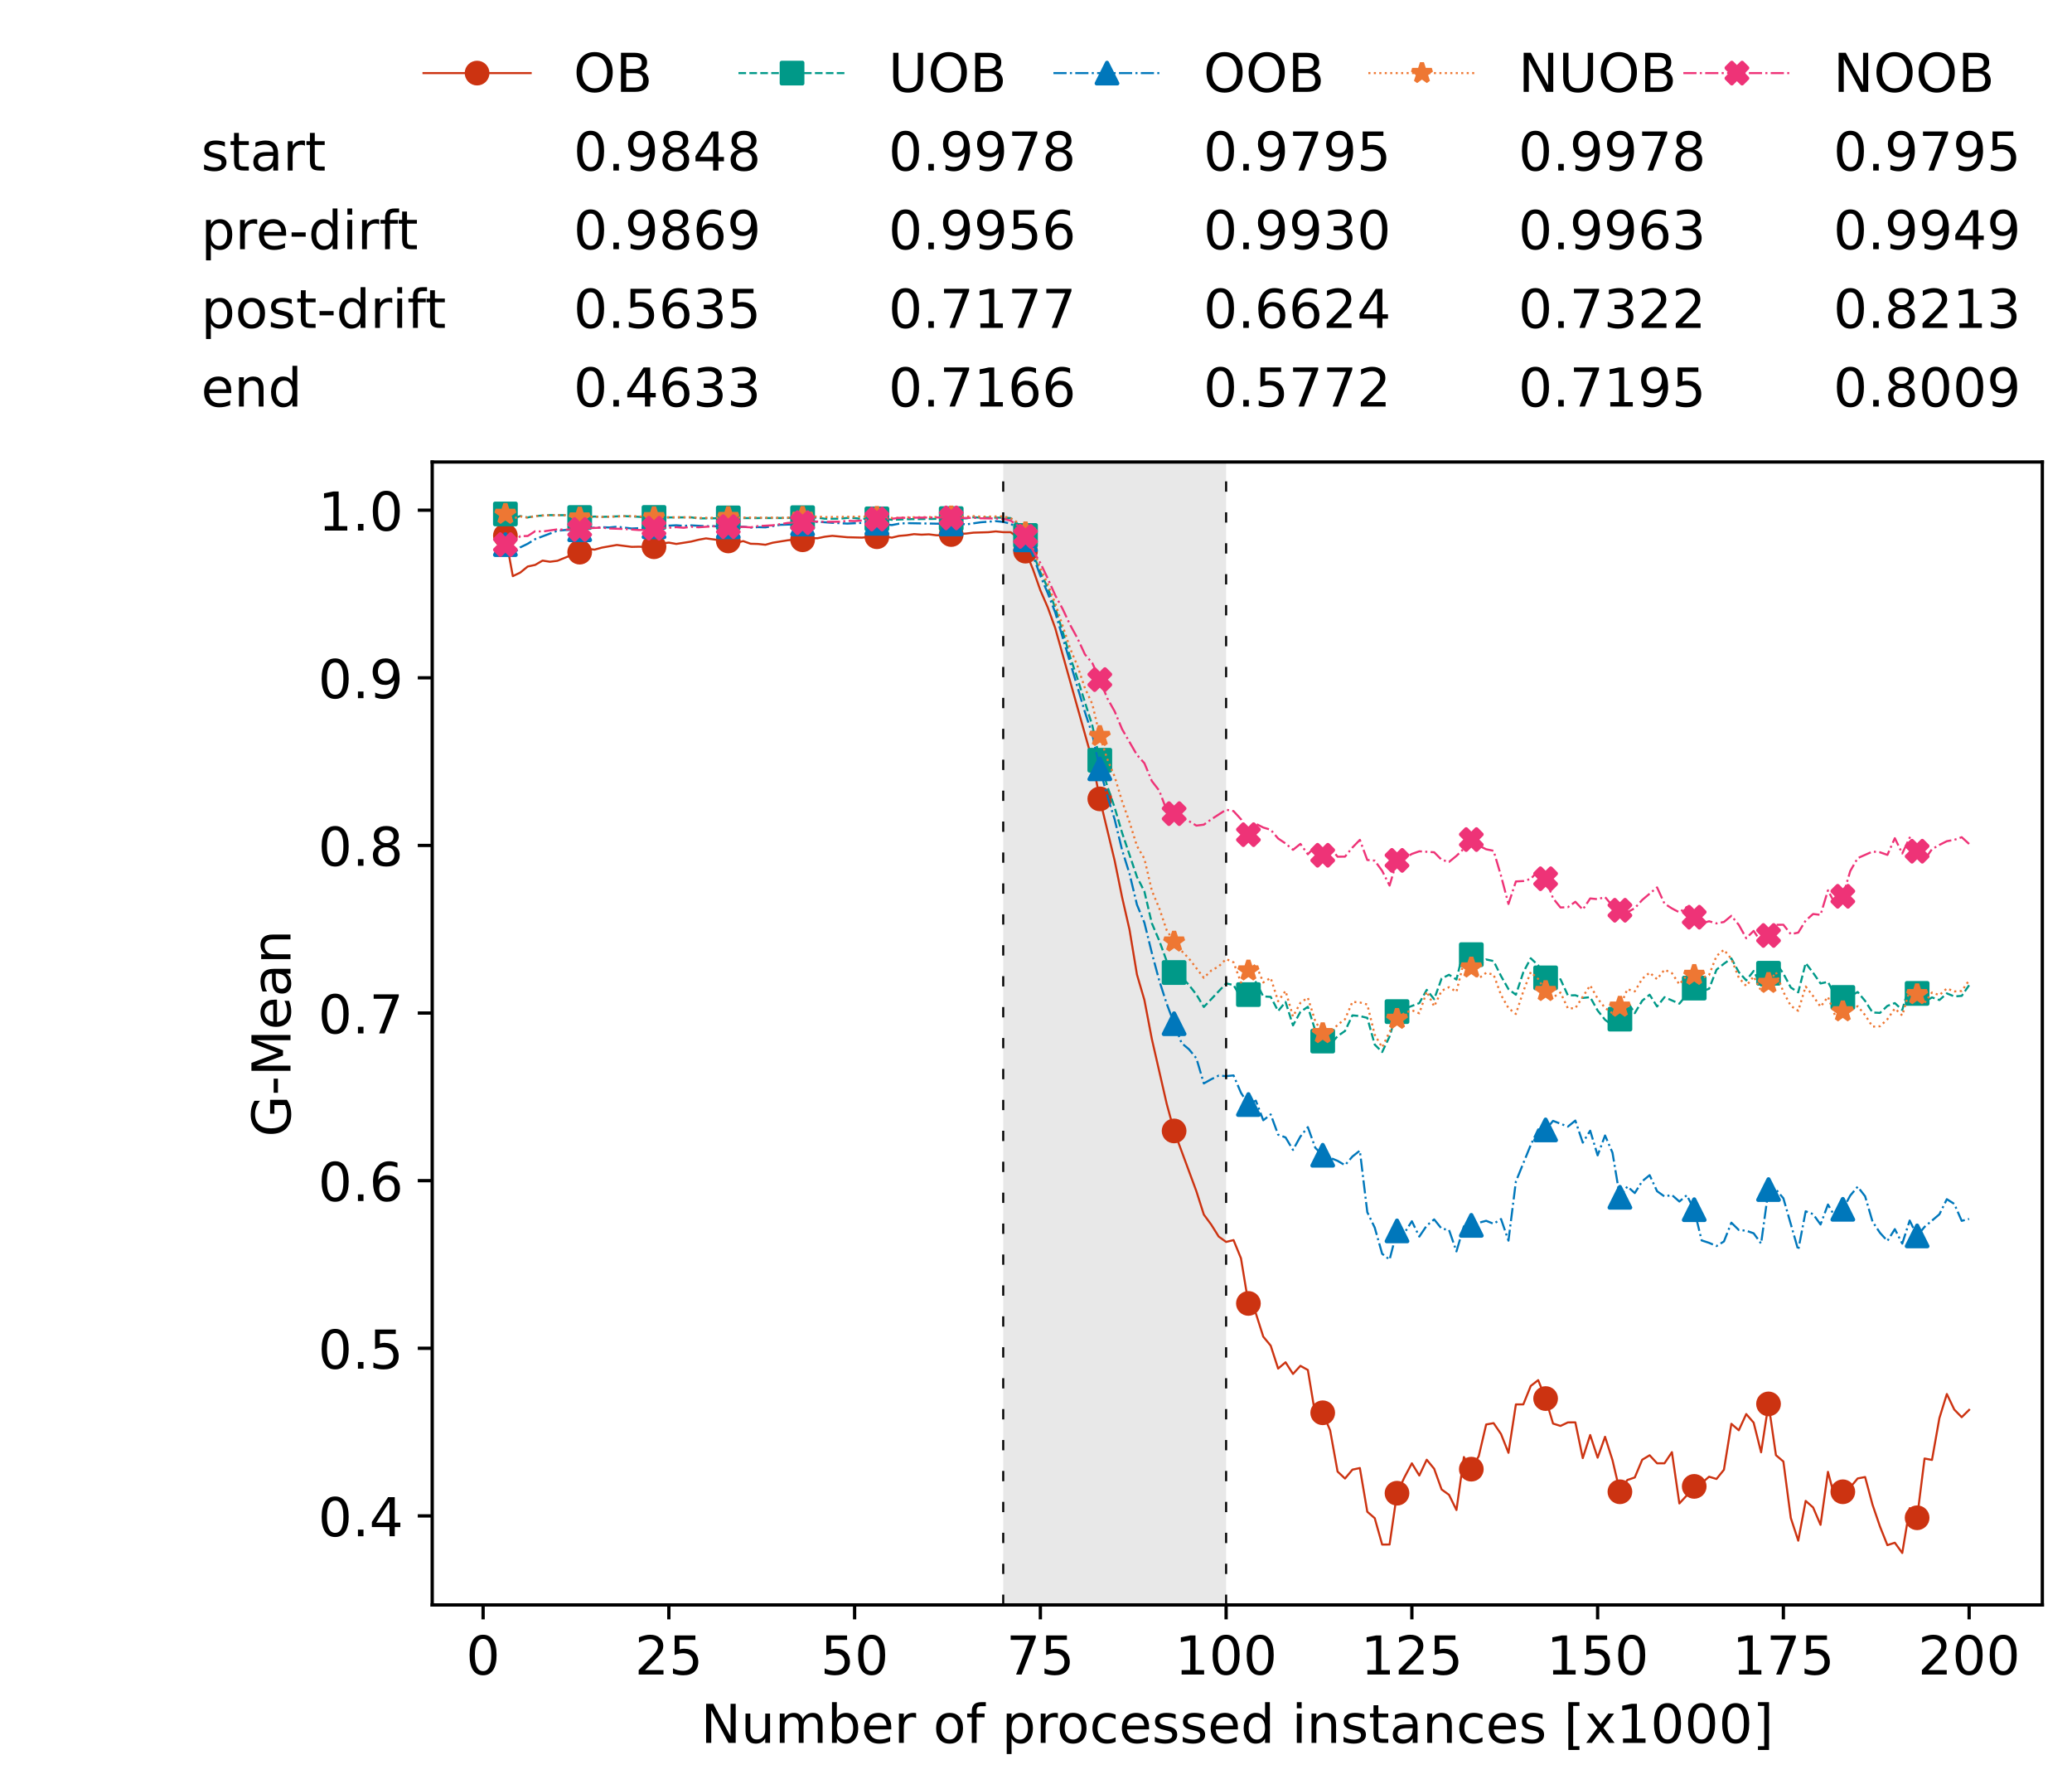 <?xml version="1.0" encoding="utf-8" standalone="no"?>
<!DOCTYPE svg PUBLIC "-//W3C//DTD SVG 1.1//EN"
  "http://www.w3.org/Graphics/SVG/1.1/DTD/svg11.dtd">
<!-- Created with matplotlib (https://matplotlib.org/) -->
<svg height="432.615pt" version="1.1" viewBox="0 0 502.65 432.615" width="502.65pt" xmlns="http://www.w3.org/2000/svg" xmlns:xlink="http://www.w3.org/1999/xlink">
 <defs>
  <style type="text/css">*{stroke-linecap:butt;stroke-linejoin:round;}</style>
 </defs>
 <g id="figure_1">
  <g id="patch_1">
   <path d="M 0 432.615 
L 502.65 432.615 
L 502.65 0 
L 0 0 
z
" style="fill:#ffffff;"/>
  </g>
  <g id="axes_1">
   <g id="patch_2">
    <path d="M 104.85 389.252 
L 495.45 389.252 
L 495.45 112.052 
L 104.85 112.052 
z
" style="fill:#ffffff;"/>
   </g>
   <g id="patch_3">
    <path clip-path="url(#pd346047dcd)" d="M 297.446 389.252 
L 297.446 112.052 
L 243.372 112.052 
L 243.372 389.252 
z
" style="fill:#d3d3d3;opacity:0.5;"/>
   </g>
   <g id="matplotlib.axis_1">
    <g id="xtick_1">
     <g id="line2d_1">
      <defs>
       <path d="M 0 0 
L 0 3.5 
" id="m3acf03ae3e" style="stroke:#000000;stroke-width:0.8;"/>
      </defs>
      <g>
       <use style="stroke:#000000;stroke-width:0.8;" x="117.197" xlink:href="#m3acf03ae3e" y="389.252"/>
      </g>
     </g>
     <g id="text_1">
      <!-- 0 -->
      <g transform="translate(113.061 406.13)scale(0.13 -0.13)">
       <defs>
        <path d="M 31.781 66.406 
Q 24.172 66.406 20.328 58.906 
Q 16.5 51.422 16.5 36.375 
Q 16.5 21.391 20.328 13.891 
Q 24.172 6.391 31.781 6.391 
Q 39.453 6.391 43.281 13.891 
Q 47.125 21.391 47.125 36.375 
Q 47.125 51.422 43.281 58.906 
Q 39.453 66.406 31.781 66.406 
z
M 31.781 74.219 
Q 44.047 74.219 50.516 64.516 
Q 56.984 54.828 56.984 36.375 
Q 56.984 17.969 50.516 8.266 
Q 44.047 -1.422 31.781 -1.422 
Q 19.531 -1.422 13.062 8.266 
Q 6.594 17.969 6.594 36.375 
Q 6.594 54.828 13.062 64.516 
Q 19.531 74.219 31.781 74.219 
z
" id="DejaVuSans-48"/>
       </defs>
       <use xlink:href="#DejaVuSans-48"/>
      </g>
     </g>
    </g>
    <g id="xtick_2">
     <g id="line2d_2">
      <g>
       <use style="stroke:#000000;stroke-width:0.8;" x="162.259" xlink:href="#m3acf03ae3e" y="389.252"/>
      </g>
     </g>
     <g id="text_2">
      <!-- 25 -->
      <g transform="translate(153.988 406.13)scale(0.13 -0.13)">
       <defs>
        <path d="M 19.188 8.297 
L 53.609 8.297 
L 53.609 0 
L 7.328 0 
L 7.328 8.297 
Q 12.938 14.109 22.625 23.891 
Q 32.328 33.688 34.812 36.531 
Q 39.547 41.844 41.422 45.531 
Q 43.312 49.219 43.312 52.781 
Q 43.312 58.594 39.234 62.25 
Q 35.156 65.922 28.609 65.922 
Q 23.969 65.922 18.812 64.312 
Q 13.672 62.703 7.812 59.422 
L 7.812 69.391 
Q 13.766 71.781 18.938 73 
Q 24.125 74.219 28.422 74.219 
Q 39.75 74.219 46.484 68.547 
Q 53.219 62.891 53.219 53.422 
Q 53.219 48.922 51.531 44.891 
Q 49.859 40.875 45.406 35.406 
Q 44.188 33.984 37.641 27.219 
Q 31.109 20.453 19.188 8.297 
z
" id="DejaVuSans-50"/>
        <path d="M 10.797 72.906 
L 49.516 72.906 
L 49.516 64.594 
L 19.828 64.594 
L 19.828 46.734 
Q 21.969 47.469 24.109 47.828 
Q 26.266 48.188 28.422 48.188 
Q 40.625 48.188 47.75 41.5 
Q 54.891 34.812 54.891 23.391 
Q 54.891 11.625 47.562 5.094 
Q 40.234 -1.422 26.906 -1.422 
Q 22.312 -1.422 17.547 -0.641 
Q 12.797 0.141 7.719 1.703 
L 7.719 11.625 
Q 12.109 9.234 16.797 8.062 
Q 21.484 6.891 26.703 6.891 
Q 35.156 6.891 40.078 11.328 
Q 45.016 15.766 45.016 23.391 
Q 45.016 31 40.078 35.438 
Q 35.156 39.891 26.703 39.891 
Q 22.75 39.891 18.812 39.016 
Q 14.891 38.141 10.797 36.281 
z
" id="DejaVuSans-53"/>
       </defs>
       <use xlink:href="#DejaVuSans-50"/>
       <use x="63.623" xlink:href="#DejaVuSans-53"/>
      </g>
     </g>
    </g>
    <g id="xtick_3">
     <g id="line2d_3">
      <g>
       <use style="stroke:#000000;stroke-width:0.8;" x="207.322" xlink:href="#m3acf03ae3e" y="389.252"/>
      </g>
     </g>
     <g id="text_3">
      <!-- 50 -->
      <g transform="translate(199.05 406.13)scale(0.13 -0.13)">
       <use xlink:href="#DejaVuSans-53"/>
       <use x="63.623" xlink:href="#DejaVuSans-48"/>
      </g>
     </g>
    </g>
    <g id="xtick_4">
     <g id="line2d_4">
      <g>
       <use style="stroke:#000000;stroke-width:0.8;" x="252.384" xlink:href="#m3acf03ae3e" y="389.252"/>
      </g>
     </g>
     <g id="text_4">
      <!-- 75 -->
      <g transform="translate(244.113 406.13)scale(0.13 -0.13)">
       <defs>
        <path d="M 8.203 72.906 
L 55.078 72.906 
L 55.078 68.703 
L 28.609 0 
L 18.312 0 
L 43.219 64.594 
L 8.203 64.594 
z
" id="DejaVuSans-55"/>
       </defs>
       <use xlink:href="#DejaVuSans-55"/>
       <use x="63.623" xlink:href="#DejaVuSans-53"/>
      </g>
     </g>
    </g>
    <g id="xtick_5">
     <g id="line2d_5">
      <g>
       <use style="stroke:#000000;stroke-width:0.8;" x="297.446" xlink:href="#m3acf03ae3e" y="389.252"/>
      </g>
     </g>
     <g id="text_5">
      <!-- 100 -->
      <g transform="translate(285.039 406.13)scale(0.13 -0.13)">
       <defs>
        <path d="M 12.406 8.297 
L 28.516 8.297 
L 28.516 63.922 
L 10.984 60.406 
L 10.984 69.391 
L 28.422 72.906 
L 38.281 72.906 
L 38.281 8.297 
L 54.391 8.297 
L 54.391 0 
L 12.406 0 
z
" id="DejaVuSans-49"/>
       </defs>
       <use xlink:href="#DejaVuSans-49"/>
       <use x="63.623" xlink:href="#DejaVuSans-48"/>
       <use x="127.246" xlink:href="#DejaVuSans-48"/>
      </g>
     </g>
    </g>
    <g id="xtick_6">
     <g id="line2d_6">
      <g>
       <use style="stroke:#000000;stroke-width:0.8;" x="342.509" xlink:href="#m3acf03ae3e" y="389.252"/>
      </g>
     </g>
     <g id="text_6">
      <!-- 125 -->
      <g transform="translate(330.102 406.13)scale(0.13 -0.13)">
       <use xlink:href="#DejaVuSans-49"/>
       <use x="63.623" xlink:href="#DejaVuSans-50"/>
       <use x="127.246" xlink:href="#DejaVuSans-53"/>
      </g>
     </g>
    </g>
    <g id="xtick_7">
     <g id="line2d_7">
      <g>
       <use style="stroke:#000000;stroke-width:0.8;" x="387.571" xlink:href="#m3acf03ae3e" y="389.252"/>
      </g>
     </g>
     <g id="text_7">
      <!-- 150 -->
      <g transform="translate(375.164 406.13)scale(0.13 -0.13)">
       <use xlink:href="#DejaVuSans-49"/>
       <use x="63.623" xlink:href="#DejaVuSans-53"/>
       <use x="127.246" xlink:href="#DejaVuSans-48"/>
      </g>
     </g>
    </g>
    <g id="xtick_8">
     <g id="line2d_8">
      <g>
       <use style="stroke:#000000;stroke-width:0.8;" x="432.633" xlink:href="#m3acf03ae3e" y="389.252"/>
      </g>
     </g>
     <g id="text_8">
      <!-- 175 -->
      <g transform="translate(420.226 406.13)scale(0.13 -0.13)">
       <use xlink:href="#DejaVuSans-49"/>
       <use x="63.623" xlink:href="#DejaVuSans-55"/>
       <use x="127.246" xlink:href="#DejaVuSans-53"/>
      </g>
     </g>
    </g>
    <g id="xtick_9">
     <g id="line2d_9">
      <g>
       <use style="stroke:#000000;stroke-width:0.8;" x="477.695" xlink:href="#m3acf03ae3e" y="389.252"/>
      </g>
     </g>
     <g id="text_9">
      <!-- 200 -->
      <g transform="translate(465.289 406.13)scale(0.13 -0.13)">
       <use xlink:href="#DejaVuSans-50"/>
       <use x="63.623" xlink:href="#DejaVuSans-48"/>
       <use x="127.246" xlink:href="#DejaVuSans-48"/>
      </g>
     </g>
    </g>
    <g id="text_10">
     <!-- Number of processed instances [x1000] -->
     <g transform="translate(170.025 422.711)scale(0.13 -0.13)">
      <defs>
       <path d="M 9.812 72.906 
L 23.094 72.906 
L 55.422 11.922 
L 55.422 72.906 
L 64.984 72.906 
L 64.984 0 
L 51.703 0 
L 19.391 60.984 
L 19.391 0 
L 9.812 0 
z
" id="DejaVuSans-78"/>
       <path d="M 8.5 21.578 
L 8.5 54.688 
L 17.484 54.688 
L 17.484 21.922 
Q 17.484 14.156 20.5 10.266 
Q 23.531 6.391 29.594 6.391 
Q 36.859 6.391 41.078 11.031 
Q 45.312 15.672 45.312 23.688 
L 45.312 54.688 
L 54.297 54.688 
L 54.297 0 
L 45.312 0 
L 45.312 8.406 
Q 42.047 3.422 37.719 1 
Q 33.406 -1.422 27.688 -1.422 
Q 18.266 -1.422 13.375 4.438 
Q 8.5 10.297 8.5 21.578 
z
M 31.109 56 
z
" id="DejaVuSans-117"/>
       <path d="M 52 44.188 
Q 55.375 50.25 60.062 53.125 
Q 64.75 56 71.094 56 
Q 79.641 56 84.281 50.016 
Q 88.922 44.047 88.922 33.016 
L 88.922 0 
L 79.891 0 
L 79.891 32.719 
Q 79.891 40.578 77.094 44.375 
Q 74.312 48.188 68.609 48.188 
Q 61.625 48.188 57.562 43.547 
Q 53.516 38.922 53.516 30.906 
L 53.516 0 
L 44.484 0 
L 44.484 32.719 
Q 44.484 40.625 41.703 44.406 
Q 38.922 48.188 33.109 48.188 
Q 26.219 48.188 22.156 43.531 
Q 18.109 38.875 18.109 30.906 
L 18.109 0 
L 9.078 0 
L 9.078 54.688 
L 18.109 54.688 
L 18.109 46.188 
Q 21.188 51.219 25.484 53.609 
Q 29.781 56 35.688 56 
Q 41.656 56 45.828 52.969 
Q 50 49.953 52 44.188 
z
" id="DejaVuSans-109"/>
       <path d="M 48.688 27.297 
Q 48.688 37.203 44.609 42.844 
Q 40.531 48.484 33.406 48.484 
Q 26.266 48.484 22.188 42.844 
Q 18.109 37.203 18.109 27.297 
Q 18.109 17.391 22.188 11.75 
Q 26.266 6.109 33.406 6.109 
Q 40.531 6.109 44.609 11.75 
Q 48.688 17.391 48.688 27.297 
z
M 18.109 46.391 
Q 20.953 51.266 25.266 53.625 
Q 29.594 56 35.594 56 
Q 45.562 56 51.781 48.094 
Q 58.016 40.188 58.016 27.297 
Q 58.016 14.406 51.781 6.484 
Q 45.562 -1.422 35.594 -1.422 
Q 29.594 -1.422 25.266 0.953 
Q 20.953 3.328 18.109 8.203 
L 18.109 0 
L 9.078 0 
L 9.078 75.984 
L 18.109 75.984 
z
" id="DejaVuSans-98"/>
       <path d="M 56.203 29.594 
L 56.203 25.203 
L 14.891 25.203 
Q 15.484 15.922 20.484 11.062 
Q 25.484 6.203 34.422 6.203 
Q 39.594 6.203 44.453 7.469 
Q 49.312 8.734 54.109 11.281 
L 54.109 2.781 
Q 49.266 0.734 44.188 -0.344 
Q 39.109 -1.422 33.891 -1.422 
Q 20.797 -1.422 13.156 6.188 
Q 5.516 13.812 5.516 26.812 
Q 5.516 40.234 12.766 48.109 
Q 20.016 56 32.328 56 
Q 43.359 56 49.781 48.891 
Q 56.203 41.797 56.203 29.594 
z
M 47.219 32.234 
Q 47.125 39.594 43.094 43.984 
Q 39.062 48.391 32.422 48.391 
Q 24.906 48.391 20.391 44.141 
Q 15.875 39.891 15.188 32.172 
z
" id="DejaVuSans-101"/>
       <path d="M 41.109 46.297 
Q 39.594 47.172 37.812 47.578 
Q 36.031 48 33.891 48 
Q 26.266 48 22.188 43.047 
Q 18.109 38.094 18.109 28.812 
L 18.109 0 
L 9.078 0 
L 9.078 54.688 
L 18.109 54.688 
L 18.109 46.188 
Q 20.953 51.172 25.484 53.578 
Q 30.031 56 36.531 56 
Q 37.453 56 38.578 55.875 
Q 39.703 55.766 41.062 55.516 
z
" id="DejaVuSans-114"/>
       <path id="DejaVuSans-32"/>
       <path d="M 30.609 48.391 
Q 23.391 48.391 19.188 42.75 
Q 14.984 37.109 14.984 27.297 
Q 14.984 17.484 19.156 11.844 
Q 23.344 6.203 30.609 6.203 
Q 37.797 6.203 41.984 11.859 
Q 46.188 17.531 46.188 27.297 
Q 46.188 37.016 41.984 42.703 
Q 37.797 48.391 30.609 48.391 
z
M 30.609 56 
Q 42.328 56 49.016 48.375 
Q 55.719 40.766 55.719 27.297 
Q 55.719 13.875 49.016 6.219 
Q 42.328 -1.422 30.609 -1.422 
Q 18.844 -1.422 12.172 6.219 
Q 5.516 13.875 5.516 27.297 
Q 5.516 40.766 12.172 48.375 
Q 18.844 56 30.609 56 
z
" id="DejaVuSans-111"/>
       <path d="M 37.109 75.984 
L 37.109 68.5 
L 28.516 68.5 
Q 23.688 68.5 21.797 66.547 
Q 19.922 64.594 19.922 59.516 
L 19.922 54.688 
L 34.719 54.688 
L 34.719 47.703 
L 19.922 47.703 
L 19.922 0 
L 10.891 0 
L 10.891 47.703 
L 2.297 47.703 
L 2.297 54.688 
L 10.891 54.688 
L 10.891 58.5 
Q 10.891 67.625 15.141 71.797 
Q 19.391 75.984 28.609 75.984 
z
" id="DejaVuSans-102"/>
       <path d="M 18.109 8.203 
L 18.109 -20.797 
L 9.078 -20.797 
L 9.078 54.688 
L 18.109 54.688 
L 18.109 46.391 
Q 20.953 51.266 25.266 53.625 
Q 29.594 56 35.594 56 
Q 45.562 56 51.781 48.094 
Q 58.016 40.188 58.016 27.297 
Q 58.016 14.406 51.781 6.484 
Q 45.562 -1.422 35.594 -1.422 
Q 29.594 -1.422 25.266 0.953 
Q 20.953 3.328 18.109 8.203 
z
M 48.688 27.297 
Q 48.688 37.203 44.609 42.844 
Q 40.531 48.484 33.406 48.484 
Q 26.266 48.484 22.188 42.844 
Q 18.109 37.203 18.109 27.297 
Q 18.109 17.391 22.188 11.75 
Q 26.266 6.109 33.406 6.109 
Q 40.531 6.109 44.609 11.75 
Q 48.688 17.391 48.688 27.297 
z
" id="DejaVuSans-112"/>
       <path d="M 48.781 52.594 
L 48.781 44.188 
Q 44.969 46.297 41.141 47.344 
Q 37.312 48.391 33.406 48.391 
Q 24.656 48.391 19.812 42.844 
Q 14.984 37.312 14.984 27.297 
Q 14.984 17.281 19.812 11.734 
Q 24.656 6.203 33.406 6.203 
Q 37.312 6.203 41.141 7.25 
Q 44.969 8.297 48.781 10.406 
L 48.781 2.094 
Q 45.016 0.344 40.984 -0.531 
Q 36.969 -1.422 32.422 -1.422 
Q 20.062 -1.422 12.781 6.344 
Q 5.516 14.109 5.516 27.297 
Q 5.516 40.672 12.859 48.328 
Q 20.219 56 33.016 56 
Q 37.156 56 41.109 55.141 
Q 45.062 54.297 48.781 52.594 
z
" id="DejaVuSans-99"/>
       <path d="M 44.281 53.078 
L 44.281 44.578 
Q 40.484 46.531 36.375 47.5 
Q 32.281 48.484 27.875 48.484 
Q 21.188 48.484 17.844 46.438 
Q 14.5 44.391 14.5 40.281 
Q 14.5 37.156 16.891 35.375 
Q 19.281 33.594 26.516 31.984 
L 29.594 31.297 
Q 39.156 29.25 43.188 25.516 
Q 47.219 21.781 47.219 15.094 
Q 47.219 7.469 41.188 3.016 
Q 35.156 -1.422 24.609 -1.422 
Q 20.219 -1.422 15.453 -0.562 
Q 10.688 0.297 5.422 2 
L 5.422 11.281 
Q 10.406 8.688 15.234 7.391 
Q 20.062 6.109 24.812 6.109 
Q 31.156 6.109 34.562 8.281 
Q 37.984 10.453 37.984 14.406 
Q 37.984 18.062 35.516 20.016 
Q 33.062 21.969 24.703 23.781 
L 21.578 24.516 
Q 13.234 26.266 9.516 29.906 
Q 5.812 33.547 5.812 39.891 
Q 5.812 47.609 11.281 51.797 
Q 16.75 56 26.812 56 
Q 31.781 56 36.172 55.266 
Q 40.578 54.547 44.281 53.078 
z
" id="DejaVuSans-115"/>
       <path d="M 45.406 46.391 
L 45.406 75.984 
L 54.391 75.984 
L 54.391 0 
L 45.406 0 
L 45.406 8.203 
Q 42.578 3.328 38.25 0.953 
Q 33.938 -1.422 27.875 -1.422 
Q 17.969 -1.422 11.734 6.484 
Q 5.516 14.406 5.516 27.297 
Q 5.516 40.188 11.734 48.094 
Q 17.969 56 27.875 56 
Q 33.938 56 38.25 53.625 
Q 42.578 51.266 45.406 46.391 
z
M 14.797 27.297 
Q 14.797 17.391 18.875 11.75 
Q 22.953 6.109 30.078 6.109 
Q 37.203 6.109 41.297 11.75 
Q 45.406 17.391 45.406 27.297 
Q 45.406 37.203 41.297 42.844 
Q 37.203 48.484 30.078 48.484 
Q 22.953 48.484 18.875 42.844 
Q 14.797 37.203 14.797 27.297 
z
" id="DejaVuSans-100"/>
       <path d="M 9.422 54.688 
L 18.406 54.688 
L 18.406 0 
L 9.422 0 
z
M 9.422 75.984 
L 18.406 75.984 
L 18.406 64.594 
L 9.422 64.594 
z
" id="DejaVuSans-105"/>
       <path d="M 54.891 33.016 
L 54.891 0 
L 45.906 0 
L 45.906 32.719 
Q 45.906 40.484 42.875 44.328 
Q 39.844 48.188 33.797 48.188 
Q 26.516 48.188 22.312 43.547 
Q 18.109 38.922 18.109 30.906 
L 18.109 0 
L 9.078 0 
L 9.078 54.688 
L 18.109 54.688 
L 18.109 46.188 
Q 21.344 51.125 25.703 53.562 
Q 30.078 56 35.797 56 
Q 45.219 56 50.047 50.172 
Q 54.891 44.344 54.891 33.016 
z
" id="DejaVuSans-110"/>
       <path d="M 18.312 70.219 
L 18.312 54.688 
L 36.812 54.688 
L 36.812 47.703 
L 18.312 47.703 
L 18.312 18.016 
Q 18.312 11.328 20.141 9.422 
Q 21.969 7.516 27.594 7.516 
L 36.812 7.516 
L 36.812 0 
L 27.594 0 
Q 17.188 0 13.234 3.875 
Q 9.281 7.766 9.281 18.016 
L 9.281 47.703 
L 2.688 47.703 
L 2.688 54.688 
L 9.281 54.688 
L 9.281 70.219 
z
" id="DejaVuSans-116"/>
       <path d="M 34.281 27.484 
Q 23.391 27.484 19.188 25 
Q 14.984 22.516 14.984 16.5 
Q 14.984 11.719 18.141 8.906 
Q 21.297 6.109 26.703 6.109 
Q 34.188 6.109 38.703 11.406 
Q 43.219 16.703 43.219 25.484 
L 43.219 27.484 
z
M 52.203 31.203 
L 52.203 0 
L 43.219 0 
L 43.219 8.297 
Q 40.141 3.328 35.547 0.953 
Q 30.953 -1.422 24.312 -1.422 
Q 15.922 -1.422 10.953 3.297 
Q 6 8.016 6 15.922 
Q 6 25.141 12.172 29.828 
Q 18.359 34.516 30.609 34.516 
L 43.219 34.516 
L 43.219 35.406 
Q 43.219 41.609 39.141 45 
Q 35.062 48.391 27.688 48.391 
Q 23 48.391 18.547 47.266 
Q 14.109 46.141 10.016 43.891 
L 10.016 52.203 
Q 14.938 54.109 19.578 55.047 
Q 24.219 56 28.609 56 
Q 40.484 56 46.344 49.844 
Q 52.203 43.703 52.203 31.203 
z
" id="DejaVuSans-97"/>
       <path d="M 8.594 75.984 
L 29.297 75.984 
L 29.297 69 
L 17.578 69 
L 17.578 -6.203 
L 29.297 -6.203 
L 29.297 -13.188 
L 8.594 -13.188 
z
" id="DejaVuSans-91"/>
       <path d="M 54.891 54.688 
L 35.109 28.078 
L 55.906 0 
L 45.312 0 
L 29.391 21.484 
L 13.484 0 
L 2.875 0 
L 24.125 28.609 
L 4.688 54.688 
L 15.281 54.688 
L 29.781 35.203 
L 44.281 54.688 
z
" id="DejaVuSans-120"/>
       <path d="M 30.422 75.984 
L 30.422 -13.188 
L 9.719 -13.188 
L 9.719 -6.203 
L 21.391 -6.203 
L 21.391 69 
L 9.719 69 
L 9.719 75.984 
z
" id="DejaVuSans-93"/>
      </defs>
      <use xlink:href="#DejaVuSans-78"/>
      <use x="74.805" xlink:href="#DejaVuSans-117"/>
      <use x="138.184" xlink:href="#DejaVuSans-109"/>
      <use x="235.596" xlink:href="#DejaVuSans-98"/>
      <use x="299.072" xlink:href="#DejaVuSans-101"/>
      <use x="360.596" xlink:href="#DejaVuSans-114"/>
      <use x="401.709" xlink:href="#DejaVuSans-32"/>
      <use x="433.496" xlink:href="#DejaVuSans-111"/>
      <use x="494.678" xlink:href="#DejaVuSans-102"/>
      <use x="529.883" xlink:href="#DejaVuSans-32"/>
      <use x="561.67" xlink:href="#DejaVuSans-112"/>
      <use x="625.146" xlink:href="#DejaVuSans-114"/>
      <use x="664.01" xlink:href="#DejaVuSans-111"/>
      <use x="725.191" xlink:href="#DejaVuSans-99"/>
      <use x="780.172" xlink:href="#DejaVuSans-101"/>
      <use x="841.695" xlink:href="#DejaVuSans-115"/>
      <use x="893.795" xlink:href="#DejaVuSans-115"/>
      <use x="945.895" xlink:href="#DejaVuSans-101"/>
      <use x="1007.418" xlink:href="#DejaVuSans-100"/>
      <use x="1070.895" xlink:href="#DejaVuSans-32"/>
      <use x="1102.682" xlink:href="#DejaVuSans-105"/>
      <use x="1130.465" xlink:href="#DejaVuSans-110"/>
      <use x="1193.844" xlink:href="#DejaVuSans-115"/>
      <use x="1245.943" xlink:href="#DejaVuSans-116"/>
      <use x="1285.152" xlink:href="#DejaVuSans-97"/>
      <use x="1346.432" xlink:href="#DejaVuSans-110"/>
      <use x="1409.811" xlink:href="#DejaVuSans-99"/>
      <use x="1464.791" xlink:href="#DejaVuSans-101"/>
      <use x="1526.314" xlink:href="#DejaVuSans-115"/>
      <use x="1578.414" xlink:href="#DejaVuSans-32"/>
      <use x="1610.201" xlink:href="#DejaVuSans-91"/>
      <use x="1649.215" xlink:href="#DejaVuSans-120"/>
      <use x="1708.395" xlink:href="#DejaVuSans-49"/>
      <use x="1772.018" xlink:href="#DejaVuSans-48"/>
      <use x="1835.641" xlink:href="#DejaVuSans-48"/>
      <use x="1899.264" xlink:href="#DejaVuSans-48"/>
      <use x="1962.887" xlink:href="#DejaVuSans-93"/>
     </g>
    </g>
   </g>
   <g id="matplotlib.axis_2">
    <g id="ytick_1">
     <g id="line2d_10">
      <defs>
       <path d="M 0 0 
L -3.5 0 
" id="m6d101fd2a2" style="stroke:#000000;stroke-width:0.8;"/>
      </defs>
      <g>
       <use style="stroke:#000000;stroke-width:0.8;" x="104.85" xlink:href="#m6d101fd2a2" y="367.658"/>
      </g>
     </g>
     <g id="text_11">
      <!-- 0.4 -->
      <g transform="translate(77.176 372.597)scale(0.13 -0.13)">
       <defs>
        <path d="M 10.688 12.406 
L 21 12.406 
L 21 0 
L 10.688 0 
z
" id="DejaVuSans-46"/>
        <path d="M 37.797 64.312 
L 12.891 25.391 
L 37.797 25.391 
z
M 35.203 72.906 
L 47.609 72.906 
L 47.609 25.391 
L 58.016 25.391 
L 58.016 17.188 
L 47.609 17.188 
L 47.609 0 
L 37.797 0 
L 37.797 17.188 
L 4.891 17.188 
L 4.891 26.703 
z
" id="DejaVuSans-52"/>
       </defs>
       <use xlink:href="#DejaVuSans-48"/>
       <use x="63.623" xlink:href="#DejaVuSans-46"/>
       <use x="95.41" xlink:href="#DejaVuSans-52"/>
      </g>
     </g>
    </g>
    <g id="ytick_2">
     <g id="line2d_11">
      <g>
       <use style="stroke:#000000;stroke-width:0.8;" x="104.85" xlink:href="#m6d101fd2a2" y="327.005"/>
      </g>
     </g>
     <g id="text_12">
      <!-- 0.5 -->
      <g transform="translate(77.176 331.944)scale(0.13 -0.13)">
       <use xlink:href="#DejaVuSans-48"/>
       <use x="63.623" xlink:href="#DejaVuSans-46"/>
       <use x="95.41" xlink:href="#DejaVuSans-53"/>
      </g>
     </g>
    </g>
    <g id="ytick_3">
     <g id="line2d_12">
      <g>
       <use style="stroke:#000000;stroke-width:0.8;" x="104.85" xlink:href="#m6d101fd2a2" y="286.352"/>
      </g>
     </g>
     <g id="text_13">
      <!-- 0.6 -->
      <g transform="translate(77.176 291.291)scale(0.13 -0.13)">
       <defs>
        <path d="M 33.016 40.375 
Q 26.375 40.375 22.484 35.828 
Q 18.609 31.297 18.609 23.391 
Q 18.609 15.531 22.484 10.953 
Q 26.375 6.391 33.016 6.391 
Q 39.656 6.391 43.531 10.953 
Q 47.406 15.531 47.406 23.391 
Q 47.406 31.297 43.531 35.828 
Q 39.656 40.375 33.016 40.375 
z
M 52.594 71.297 
L 52.594 62.312 
Q 48.875 64.062 45.094 64.984 
Q 41.312 65.922 37.594 65.922 
Q 27.828 65.922 22.672 59.328 
Q 17.531 52.734 16.797 39.406 
Q 19.672 43.656 24.016 45.922 
Q 28.375 48.188 33.594 48.188 
Q 44.578 48.188 50.953 41.516 
Q 57.328 34.859 57.328 23.391 
Q 57.328 12.156 50.688 5.359 
Q 44.047 -1.422 33.016 -1.422 
Q 20.359 -1.422 13.672 8.266 
Q 6.984 17.969 6.984 36.375 
Q 6.984 53.656 15.188 63.938 
Q 23.391 74.219 37.203 74.219 
Q 40.922 74.219 44.703 73.484 
Q 48.484 72.75 52.594 71.297 
z
" id="DejaVuSans-54"/>
       </defs>
       <use xlink:href="#DejaVuSans-48"/>
       <use x="63.623" xlink:href="#DejaVuSans-46"/>
       <use x="95.41" xlink:href="#DejaVuSans-54"/>
      </g>
     </g>
    </g>
    <g id="ytick_4">
     <g id="line2d_13">
      <g>
       <use style="stroke:#000000;stroke-width:0.8;" x="104.85" xlink:href="#m6d101fd2a2" y="245.699"/>
      </g>
     </g>
     <g id="text_14">
      <!-- 0.7 -->
      <g transform="translate(77.176 250.638)scale(0.13 -0.13)">
       <use xlink:href="#DejaVuSans-48"/>
       <use x="63.623" xlink:href="#DejaVuSans-46"/>
       <use x="95.41" xlink:href="#DejaVuSans-55"/>
      </g>
     </g>
    </g>
    <g id="ytick_5">
     <g id="line2d_14">
      <g>
       <use style="stroke:#000000;stroke-width:0.8;" x="104.85" xlink:href="#m6d101fd2a2" y="205.046"/>
      </g>
     </g>
     <g id="text_15">
      <!-- 0.8 -->
      <g transform="translate(77.176 209.985)scale(0.13 -0.13)">
       <defs>
        <path d="M 31.781 34.625 
Q 24.75 34.625 20.719 30.859 
Q 16.703 27.094 16.703 20.516 
Q 16.703 13.922 20.719 10.156 
Q 24.75 6.391 31.781 6.391 
Q 38.812 6.391 42.859 10.172 
Q 46.922 13.969 46.922 20.516 
Q 46.922 27.094 42.891 30.859 
Q 38.875 34.625 31.781 34.625 
z
M 21.922 38.812 
Q 15.578 40.375 12.031 44.719 
Q 8.5 49.078 8.5 55.328 
Q 8.5 64.062 14.719 69.141 
Q 20.953 74.219 31.781 74.219 
Q 42.672 74.219 48.875 69.141 
Q 55.078 64.062 55.078 55.328 
Q 55.078 49.078 51.531 44.719 
Q 48 40.375 41.703 38.812 
Q 48.828 37.156 52.797 32.312 
Q 56.781 27.484 56.781 20.516 
Q 56.781 9.906 50.312 4.234 
Q 43.844 -1.422 31.781 -1.422 
Q 19.734 -1.422 13.25 4.234 
Q 6.781 9.906 6.781 20.516 
Q 6.781 27.484 10.781 32.312 
Q 14.797 37.156 21.922 38.812 
z
M 18.312 54.391 
Q 18.312 48.734 21.844 45.562 
Q 25.391 42.391 31.781 42.391 
Q 38.141 42.391 41.719 45.562 
Q 45.312 48.734 45.312 54.391 
Q 45.312 60.062 41.719 63.234 
Q 38.141 66.406 31.781 66.406 
Q 25.391 66.406 21.844 63.234 
Q 18.312 60.062 18.312 54.391 
z
" id="DejaVuSans-56"/>
       </defs>
       <use xlink:href="#DejaVuSans-48"/>
       <use x="63.623" xlink:href="#DejaVuSans-46"/>
       <use x="95.41" xlink:href="#DejaVuSans-56"/>
      </g>
     </g>
    </g>
    <g id="ytick_6">
     <g id="line2d_15">
      <g>
       <use style="stroke:#000000;stroke-width:0.8;" x="104.85" xlink:href="#m6d101fd2a2" y="164.393"/>
      </g>
     </g>
     <g id="text_16">
      <!-- 0.9 -->
      <g transform="translate(77.176 169.332)scale(0.13 -0.13)">
       <defs>
        <path d="M 10.984 1.516 
L 10.984 10.5 
Q 14.703 8.734 18.5 7.812 
Q 22.312 6.891 25.984 6.891 
Q 35.75 6.891 40.891 13.453 
Q 46.047 20.016 46.781 33.406 
Q 43.953 29.203 39.594 26.953 
Q 35.25 24.703 29.984 24.703 
Q 19.047 24.703 12.672 31.312 
Q 6.297 37.938 6.297 49.422 
Q 6.297 60.641 12.938 67.422 
Q 19.578 74.219 30.609 74.219 
Q 43.266 74.219 49.922 64.516 
Q 56.594 54.828 56.594 36.375 
Q 56.594 19.141 48.406 8.859 
Q 40.234 -1.422 26.422 -1.422 
Q 22.703 -1.422 18.891 -0.688 
Q 15.094 0.047 10.984 1.516 
z
M 30.609 32.422 
Q 37.25 32.422 41.125 36.953 
Q 45.016 41.5 45.016 49.422 
Q 45.016 57.281 41.125 61.844 
Q 37.25 66.406 30.609 66.406 
Q 23.969 66.406 20.094 61.844 
Q 16.219 57.281 16.219 49.422 
Q 16.219 41.5 20.094 36.953 
Q 23.969 32.422 30.609 32.422 
z
" id="DejaVuSans-57"/>
       </defs>
       <use xlink:href="#DejaVuSans-48"/>
       <use x="63.623" xlink:href="#DejaVuSans-46"/>
       <use x="95.41" xlink:href="#DejaVuSans-57"/>
      </g>
     </g>
    </g>
    <g id="ytick_7">
     <g id="line2d_16">
      <g>
       <use style="stroke:#000000;stroke-width:0.8;" x="104.85" xlink:href="#m6d101fd2a2" y="123.74"/>
      </g>
     </g>
     <g id="text_17">
      <!-- 1.0 -->
      <g transform="translate(77.176 128.679)scale(0.13 -0.13)">
       <use xlink:href="#DejaVuSans-49"/>
       <use x="63.623" xlink:href="#DejaVuSans-46"/>
       <use x="95.41" xlink:href="#DejaVuSans-48"/>
      </g>
     </g>
    </g>
    <g id="text_18">
     <!-- G-Mean -->
     <g transform="translate(70.472 275.744)rotate(-90)scale(0.13 -0.13)">
      <defs>
       <path d="M 59.516 10.406 
L 59.516 29.984 
L 43.406 29.984 
L 43.406 38.094 
L 69.281 38.094 
L 69.281 6.781 
Q 63.578 2.734 56.688 0.656 
Q 49.812 -1.422 42 -1.422 
Q 24.906 -1.422 15.25 8.562 
Q 5.609 18.562 5.609 36.375 
Q 5.609 54.25 15.25 64.234 
Q 24.906 74.219 42 74.219 
Q 49.125 74.219 55.547 72.453 
Q 61.969 70.703 67.391 67.281 
L 67.391 56.781 
Q 61.922 61.422 55.766 63.766 
Q 49.609 66.109 42.828 66.109 
Q 29.438 66.109 22.719 58.641 
Q 16.016 51.172 16.016 36.375 
Q 16.016 21.625 22.719 14.156 
Q 29.438 6.688 42.828 6.688 
Q 48.047 6.688 52.141 7.594 
Q 56.25 8.5 59.516 10.406 
z
" id="DejaVuSans-71"/>
       <path d="M 4.891 31.391 
L 31.203 31.391 
L 31.203 23.391 
L 4.891 23.391 
z
" id="DejaVuSans-45"/>
       <path d="M 9.812 72.906 
L 24.516 72.906 
L 43.109 23.297 
L 61.812 72.906 
L 76.516 72.906 
L 76.516 0 
L 66.891 0 
L 66.891 64.016 
L 48.094 14.016 
L 38.188 14.016 
L 19.391 64.016 
L 19.391 0 
L 9.812 0 
z
" id="DejaVuSans-77"/>
      </defs>
      <use xlink:href="#DejaVuSans-71"/>
      <use x="77.49" xlink:href="#DejaVuSans-45"/>
      <use x="113.574" xlink:href="#DejaVuSans-77"/>
      <use x="199.854" xlink:href="#DejaVuSans-101"/>
      <use x="261.377" xlink:href="#DejaVuSans-97"/>
      <use x="322.656" xlink:href="#DejaVuSans-110"/>
     </g>
    </g>
   </g>
   <g id="line2d_17"/>
   <g id="line2d_18"/>
   <g id="line2d_19"/>
   <g id="line2d_20"/>
   <g id="line2d_21"/>
   <g id="line2d_22">
    <path clip-path="url(#pd346047dcd)" d="M 122.605 129.929 
L 124.407 139.735 
L 126.21 138.869 
L 128.012 137.402 
L 129.815 137.013 
L 131.617 135.966 
L 133.419 136.242 
L 135.222 136.011 
L 138.827 134.547 
L 140.629 133.92 
L 142.432 133.091 
L 144.234 133.304 
L 146.037 132.808 
L 149.642 132.171 
L 153.247 132.635 
L 155.049 132.594 
L 156.852 132.679 
L 158.654 132.609 
L 160.457 131.815 
L 162.259 131.6 
L 164.062 131.922 
L 167.667 131.351 
L 169.469 130.903 
L 171.272 130.577 
L 174.877 131.055 
L 176.679 131.198 
L 178.482 131.694 
L 180.284 131.233 
L 182.087 131.876 
L 183.889 131.929 
L 185.692 132.119 
L 187.494 131.617 
L 191.099 131.038 
L 192.902 130.845 
L 194.704 130.916 
L 196.507 130.513 
L 198.309 130.542 
L 200.112 130.171 
L 201.914 129.955 
L 205.519 130.299 
L 209.124 130.389 
L 210.927 130.213 
L 214.532 130.09 
L 216.334 130.391 
L 218.137 129.97 
L 219.939 129.818 
L 221.742 129.545 
L 223.544 129.675 
L 225.347 129.591 
L 227.149 129.822 
L 228.952 129.857 
L 230.754 129.643 
L 234.359 129.407 
L 236.162 129.187 
L 239.767 129.079 
L 241.569 128.884 
L 243.372 129.067 
L 245.174 129.074 
L 246.976 130.401 
L 248.779 133.673 
L 250.581 138.047 
L 252.384 143.171 
L 254.186 147.338 
L 255.989 152.343 
L 265.001 184.467 
L 266.804 193.757 
L 270.409 208.747 
L 272.211 217.617 
L 274.014 225.485 
L 275.816 236.366 
L 277.619 242.516 
L 279.421 251.96 
L 283.026 267.685 
L 284.829 274.291 
L 290.236 288.927 
L 292.039 294.574 
L 293.841 297.024 
L 295.644 299.905 
L 297.446 301.208 
L 299.249 300.766 
L 301.051 305.186 
L 302.854 316.126 
L 304.656 318.523 
L 306.459 324.186 
L 308.261 326.368 
L 310.064 331.927 
L 311.866 330.401 
L 313.669 333.228 
L 315.471 331.261 
L 317.274 332.268 
L 319.076 343.116 
L 320.879 342.648 
L 322.681 346.917 
L 324.484 356.904 
L 326.286 358.597 
L 328.089 356.439 
L 329.891 356.049 
L 331.694 366.654 
L 333.496 368.202 
L 335.299 374.607 
L 337.101 374.597 
L 338.904 362.156 
L 340.706 358.294 
L 342.509 354.901 
L 344.311 357.863 
L 346.114 354.031 
L 347.916 356.229 
L 349.719 361.236 
L 351.521 362.55 
L 353.324 366.232 
L 355.126 353.383 
L 356.928 356.324 
L 358.731 353.169 
L 360.533 345.487 
L 362.336 345.158 
L 364.138 347.807 
L 365.941 352.356 
L 367.743 340.62 
L 369.546 340.61 
L 371.348 336.137 
L 373.151 334.731 
L 374.953 339.199 
L 376.756 345.26 
L 378.558 345.836 
L 380.361 344.983 
L 382.163 344.972 
L 383.966 353.64 
L 385.768 348.041 
L 387.571 353.537 
L 389.373 348.469 
L 391.176 354.132 
L 392.978 361.806 
L 394.781 358.947 
L 396.583 358.332 
L 398.386 354.037 
L 400.188 352.955 
L 401.991 354.896 
L 403.793 354.896 
L 405.596 352.199 
L 407.398 364.64 
L 409.201 362.689 
L 411.003 360.499 
L 412.806 359.707 
L 414.608 358.155 
L 416.411 358.699 
L 418.213 356.459 
L 420.016 345.326 
L 421.818 346.891 
L 423.621 342.956 
L 425.423 345.044 
L 427.226 352.231 
L 429.028 340.495 
L 430.831 352.936 
L 432.633 354.463 
L 434.436 368.167 
L 436.238 373.667 
L 438.041 364.02 
L 439.843 365.607 
L 441.646 369.824 
L 443.448 356.975 
L 445.251 363.79 
L 447.053 361.806 
L 448.856 360.738 
L 450.658 358.571 
L 452.461 358.23 
L 454.263 364.957 
L 456.066 370.226 
L 457.868 374.749 
L 459.671 374.163 
L 461.473 376.652 
L 463.276 365.787 
L 465.078 368.113 
L 466.881 353.74 
L 468.683 354.084 
L 470.485 343.926 
L 472.288 338.098 
L 474.09 341.863 
L 475.893 343.713 
L 477.695 341.944 
L 477.695 341.944 
" style="fill:none;stroke:#cc3311;stroke-linecap:square;stroke-width:0.5;"/>
    <defs>
     <path d="M 0 2.5 
C 0.663 2.5 1.299 2.237 1.768 1.768 
C 2.237 1.299 2.5 0.663 2.5 0 
C 2.5 -0.663 2.237 -1.299 1.768 -1.768 
C 1.299 -2.237 0.663 -2.5 0 -2.5 
C -0.663 -2.5 -1.299 -2.237 -1.768 -1.768 
C -2.237 -1.299 -2.5 -0.663 -2.5 0 
C -2.5 0.663 -2.237 1.299 -1.768 1.768 
C -1.299 2.237 -0.663 2.5 0 2.5 
z
" id="m8e0b3376ce" style="stroke:#cc3311;"/>
    </defs>
    <g clip-path="url(#pd346047dcd)">
     <use style="fill:#cc3311;stroke:#cc3311;" x="122.605" xlink:href="#m8e0b3376ce" y="129.929"/>
     <use style="fill:#cc3311;stroke:#cc3311;" x="140.629" xlink:href="#m8e0b3376ce" y="133.92"/>
     <use style="fill:#cc3311;stroke:#cc3311;" x="158.654" xlink:href="#m8e0b3376ce" y="132.609"/>
     <use style="fill:#cc3311;stroke:#cc3311;" x="176.679" xlink:href="#m8e0b3376ce" y="131.198"/>
     <use style="fill:#cc3311;stroke:#cc3311;" x="194.704" xlink:href="#m8e0b3376ce" y="130.916"/>
     <use style="fill:#cc3311;stroke:#cc3311;" x="212.729" xlink:href="#m8e0b3376ce" y="130.176"/>
     <use style="fill:#cc3311;stroke:#cc3311;" x="230.754" xlink:href="#m8e0b3376ce" y="129.643"/>
     <use style="fill:#cc3311;stroke:#cc3311;" x="248.779" xlink:href="#m8e0b3376ce" y="133.673"/>
     <use style="fill:#cc3311;stroke:#cc3311;" x="266.804" xlink:href="#m8e0b3376ce" y="193.757"/>
     <use style="fill:#cc3311;stroke:#cc3311;" x="284.829" xlink:href="#m8e0b3376ce" y="274.291"/>
     <use style="fill:#cc3311;stroke:#cc3311;" x="302.854" xlink:href="#m8e0b3376ce" y="316.126"/>
     <use style="fill:#cc3311;stroke:#cc3311;" x="320.879" xlink:href="#m8e0b3376ce" y="342.648"/>
     <use style="fill:#cc3311;stroke:#cc3311;" x="338.904" xlink:href="#m8e0b3376ce" y="362.156"/>
     <use style="fill:#cc3311;stroke:#cc3311;" x="356.928" xlink:href="#m8e0b3376ce" y="356.324"/>
     <use style="fill:#cc3311;stroke:#cc3311;" x="374.953" xlink:href="#m8e0b3376ce" y="339.199"/>
     <use style="fill:#cc3311;stroke:#cc3311;" x="392.978" xlink:href="#m8e0b3376ce" y="361.806"/>
     <use style="fill:#cc3311;stroke:#cc3311;" x="411.003" xlink:href="#m8e0b3376ce" y="360.499"/>
     <use style="fill:#cc3311;stroke:#cc3311;" x="429.028" xlink:href="#m8e0b3376ce" y="340.495"/>
     <use style="fill:#cc3311;stroke:#cc3311;" x="447.053" xlink:href="#m8e0b3376ce" y="361.806"/>
     <use style="fill:#cc3311;stroke:#cc3311;" x="465.078" xlink:href="#m8e0b3376ce" y="368.113"/>
    </g>
   </g>
   <g id="line2d_23"/>
   <g id="line2d_24"/>
   <g id="line2d_25"/>
   <g id="line2d_26"/>
   <g id="line2d_27">
    <path clip-path="url(#pd346047dcd)" d="M 122.605 124.652 
L 124.407 125.77 
L 126.21 125.169 
L 128.012 125.499 
L 129.815 125.147 
L 133.419 124.936 
L 137.024 124.947 
L 138.827 125.306 
L 140.629 125.519 
L 144.234 125.28 
L 146.037 125.357 
L 151.444 125.179 
L 155.049 125.349 
L 156.852 125.51 
L 167.667 125.481 
L 169.469 125.729 
L 178.482 125.66 
L 191.099 125.631 
L 192.902 125.446 
L 194.704 125.549 
L 196.507 125.465 
L 198.309 125.562 
L 200.112 125.807 
L 203.717 125.797 
L 205.519 125.617 
L 207.322 125.651 
L 209.124 125.855 
L 210.927 125.728 
L 212.729 125.835 
L 214.532 125.823 
L 216.334 126.068 
L 219.939 125.927 
L 228.952 125.818 
L 234.359 125.71 
L 236.162 125.454 
L 237.964 125.558 
L 243.372 125.541 
L 245.174 125.664 
L 246.976 127.138 
L 248.779 129.871 
L 250.581 134.118 
L 252.384 138.813 
L 254.186 142.612 
L 255.989 147.441 
L 257.791 153.169 
L 259.594 159.288 
L 261.396 164.625 
L 265.001 176.009 
L 266.804 184.381 
L 268.606 190.659 
L 270.409 195.87 
L 272.211 201.984 
L 275.816 212.677 
L 277.619 216.198 
L 279.421 223.907 
L 281.224 228.137 
L 283.026 233.086 
L 284.829 235.869 
L 286.631 236.927 
L 288.434 238.902 
L 290.236 241.21 
L 292.039 244.228 
L 297.446 238.517 
L 299.249 238.898 
L 301.051 241.994 
L 302.854 241.225 
L 304.656 238.17 
L 306.459 241.668 
L 308.261 241.771 
L 310.064 245.206 
L 311.866 243.008 
L 313.669 248.692 
L 315.471 245.404 
L 317.274 244.187 
L 319.076 249.945 
L 320.879 252.491 
L 322.681 253.375 
L 324.484 251.302 
L 326.286 250.048 
L 328.089 246.258 
L 329.891 246.429 
L 331.694 246.872 
L 333.496 253.35 
L 335.299 255.152 
L 337.101 251.379 
L 338.904 245.351 
L 344.311 243.289 
L 346.114 240.071 
L 347.916 242.34 
L 349.719 237.328 
L 351.521 236.411 
L 353.324 237.569 
L 355.126 230.168 
L 356.928 231.541 
L 358.731 234.124 
L 360.533 232.697 
L 362.336 233.094 
L 364.138 236.731 
L 365.941 239.89 
L 367.743 241.258 
L 369.546 235.796 
L 371.348 232.413 
L 373.151 234.126 
L 374.953 237.162 
L 376.756 238.714 
L 378.558 237.501 
L 380.361 241.429 
L 382.163 241.383 
L 383.966 242.038 
L 385.768 241.849 
L 387.571 245.079 
L 389.373 247.332 
L 391.176 248.705 
L 392.978 247.171 
L 394.781 242.925 
L 396.583 245.72 
L 398.386 242.705 
L 400.188 241.252 
L 401.991 244.112 
L 403.793 241.852 
L 407.398 243.422 
L 409.201 241.246 
L 411.003 239.647 
L 412.806 240.482 
L 414.608 239.801 
L 416.411 235.186 
L 418.213 233.738 
L 420.016 232.451 
L 421.818 235.773 
L 423.621 237.774 
L 425.423 235.502 
L 427.226 239.031 
L 429.028 236.048 
L 430.831 233.488 
L 432.633 236.139 
L 434.436 239.507 
L 436.238 240.677 
L 438.041 233.578 
L 439.843 235.936 
L 441.646 238.521 
L 443.448 238.135 
L 445.251 241.599 
L 447.053 241.909 
L 448.856 241.617 
L 450.658 240.596 
L 452.461 242.759 
L 454.263 245.559 
L 456.066 245.663 
L 457.868 243.966 
L 459.671 243.283 
L 461.473 244.959 
L 463.276 238.767 
L 466.881 243.013 
L 468.683 241.905 
L 470.485 242.544 
L 472.288 240.931 
L 474.09 241.662 
L 475.893 241.535 
L 477.695 238.942 
L 477.695 238.942 
" style="fill:none;stroke:#009988;stroke-dasharray:1.85,0.8;stroke-dashoffset:0;stroke-width:0.5;"/>
    <defs>
     <path d="M -2.5 2.5 
L 2.5 2.5 
L 2.5 -2.5 
L -2.5 -2.5 
z
" id="m4bb3b86a8c" style="stroke:#009988;stroke-linejoin:miter;"/>
    </defs>
    <g clip-path="url(#pd346047dcd)">
     <use style="fill:#009988;stroke:#009988;stroke-linejoin:miter;" x="122.605" xlink:href="#m4bb3b86a8c" y="124.652"/>
     <use style="fill:#009988;stroke:#009988;stroke-linejoin:miter;" x="140.629" xlink:href="#m4bb3b86a8c" y="125.519"/>
     <use style="fill:#009988;stroke:#009988;stroke-linejoin:miter;" x="158.654" xlink:href="#m4bb3b86a8c" y="125.498"/>
     <use style="fill:#009988;stroke:#009988;stroke-linejoin:miter;" x="176.679" xlink:href="#m4bb3b86a8c" y="125.603"/>
     <use style="fill:#009988;stroke:#009988;stroke-linejoin:miter;" x="194.704" xlink:href="#m4bb3b86a8c" y="125.549"/>
     <use style="fill:#009988;stroke:#009988;stroke-linejoin:miter;" x="212.729" xlink:href="#m4bb3b86a8c" y="125.835"/>
     <use style="fill:#009988;stroke:#009988;stroke-linejoin:miter;" x="230.754" xlink:href="#m4bb3b86a8c" y="125.778"/>
     <use style="fill:#009988;stroke:#009988;stroke-linejoin:miter;" x="248.779" xlink:href="#m4bb3b86a8c" y="129.871"/>
     <use style="fill:#009988;stroke:#009988;stroke-linejoin:miter;" x="266.804" xlink:href="#m4bb3b86a8c" y="184.381"/>
     <use style="fill:#009988;stroke:#009988;stroke-linejoin:miter;" x="284.829" xlink:href="#m4bb3b86a8c" y="235.869"/>
     <use style="fill:#009988;stroke:#009988;stroke-linejoin:miter;" x="302.854" xlink:href="#m4bb3b86a8c" y="241.225"/>
     <use style="fill:#009988;stroke:#009988;stroke-linejoin:miter;" x="320.879" xlink:href="#m4bb3b86a8c" y="252.491"/>
     <use style="fill:#009988;stroke:#009988;stroke-linejoin:miter;" x="338.904" xlink:href="#m4bb3b86a8c" y="245.351"/>
     <use style="fill:#009988;stroke:#009988;stroke-linejoin:miter;" x="356.928" xlink:href="#m4bb3b86a8c" y="231.541"/>
     <use style="fill:#009988;stroke:#009988;stroke-linejoin:miter;" x="374.953" xlink:href="#m4bb3b86a8c" y="237.162"/>
     <use style="fill:#009988;stroke:#009988;stroke-linejoin:miter;" x="392.978" xlink:href="#m4bb3b86a8c" y="247.171"/>
     <use style="fill:#009988;stroke:#009988;stroke-linejoin:miter;" x="411.003" xlink:href="#m4bb3b86a8c" y="239.647"/>
     <use style="fill:#009988;stroke:#009988;stroke-linejoin:miter;" x="429.028" xlink:href="#m4bb3b86a8c" y="236.048"/>
     <use style="fill:#009988;stroke:#009988;stroke-linejoin:miter;" x="447.053" xlink:href="#m4bb3b86a8c" y="241.909"/>
     <use style="fill:#009988;stroke:#009988;stroke-linejoin:miter;" x="465.078" xlink:href="#m4bb3b86a8c" y="240.936"/>
    </g>
   </g>
   <g id="line2d_28"/>
   <g id="line2d_29"/>
   <g id="line2d_30"/>
   <g id="line2d_31"/>
   <g id="line2d_32">
    <path clip-path="url(#pd346047dcd)" d="M 122.605 132.082 
L 124.407 134.42 
L 126.21 132.756 
L 128.012 131.885 
L 129.815 130.763 
L 135.222 128.728 
L 137.024 128.557 
L 140.629 128.494 
L 142.432 128.116 
L 146.037 127.866 
L 147.839 127.935 
L 149.642 127.745 
L 153.247 128.18 
L 156.852 128.009 
L 160.457 127.582 
L 164.062 127.399 
L 165.864 127.54 
L 167.667 127.425 
L 171.272 127.623 
L 173.074 127.614 
L 176.679 127.768 
L 178.482 127.814 
L 180.284 127.727 
L 182.087 127.953 
L 183.889 127.844 
L 185.692 127.9 
L 189.297 127.285 
L 192.902 127.165 
L 194.704 127.103 
L 196.507 126.754 
L 198.309 126.539 
L 201.914 126.795 
L 205.519 126.99 
L 210.927 126.74 
L 216.334 127.35 
L 218.137 127.005 
L 219.939 126.878 
L 230.754 127.074 
L 232.557 126.958 
L 234.359 127.189 
L 237.964 126.663 
L 241.569 126.39 
L 243.372 126.584 
L 245.174 127.011 
L 246.976 128.284 
L 248.779 130.93 
L 250.581 134.748 
L 252.384 139.64 
L 254.186 143.879 
L 255.989 148.54 
L 263.199 172.725 
L 265.001 178.185 
L 266.804 186.485 
L 268.606 192.955 
L 270.409 198.746 
L 272.211 206.167 
L 274.014 211.918 
L 275.816 219.425 
L 277.619 223.773 
L 279.421 231.095 
L 281.224 237.828 
L 283.026 243.419 
L 286.631 252.969 
L 288.434 254.49 
L 290.236 256.684 
L 292.039 262.769 
L 293.841 261.754 
L 295.644 260.87 
L 297.446 261.002 
L 299.249 260.825 
L 301.051 265.036 
L 302.854 267.888 
L 304.656 266.938 
L 306.459 271.704 
L 308.261 270.287 
L 310.064 275.195 
L 311.866 275.868 
L 313.669 278.894 
L 315.471 275.64 
L 317.274 273.369 
L 319.076 278.372 
L 320.879 280.19 
L 322.681 280.8 
L 324.484 281.543 
L 326.286 282.599 
L 328.089 280.492 
L 329.891 279.066 
L 331.694 293.994 
L 333.496 297.731 
L 335.299 304.086 
L 337.101 305.504 
L 338.904 298.536 
L 340.706 299.02 
L 342.509 296.187 
L 344.311 299.92 
L 346.114 297.248 
L 347.916 295.748 
L 349.719 297.988 
L 351.521 298.304 
L 353.324 303.501 
L 355.126 297.421 
L 356.928 297.189 
L 358.731 296.566 
L 360.533 296.083 
L 362.336 296.813 
L 364.138 295.654 
L 365.941 300.896 
L 367.743 286.552 
L 371.348 277.69 
L 373.151 273.918 
L 374.953 274.042 
L 376.756 271.843 
L 380.361 273.242 
L 382.163 271.774 
L 383.966 277.128 
L 385.768 274.228 
L 387.571 280.221 
L 389.373 275.392 
L 391.176 279.574 
L 392.978 290.384 
L 394.781 287.757 
L 396.583 289.357 
L 398.386 286.494 
L 400.188 285.016 
L 401.991 288.91 
L 403.793 290.18 
L 405.596 289.828 
L 407.398 291.41 
L 409.201 289.884 
L 411.003 293.388 
L 412.806 300.842 
L 414.608 301.431 
L 416.411 302.208 
L 418.213 301.094 
L 420.016 296.539 
L 421.818 298.316 
L 423.621 298.488 
L 425.423 299.117 
L 427.226 301.605 
L 429.028 288.511 
L 430.831 288.475 
L 432.633 290.626 
L 436.238 303.187 
L 438.041 293.779 
L 439.843 294.463 
L 441.646 296.985 
L 443.448 292.133 
L 445.251 295.25 
L 447.053 293.298 
L 448.856 289.962 
L 450.658 287.814 
L 452.461 290.143 
L 454.263 296.295 
L 456.066 298.994 
L 457.868 300.975 
L 459.671 298.107 
L 461.473 301.619 
L 463.276 296.017 
L 465.078 299.75 
L 466.881 297.563 
L 470.485 294.512 
L 472.288 290.84 
L 474.09 291.985 
L 475.893 296.098 
L 477.695 295.629 
L 477.695 295.629 
" style="fill:none;stroke:#0077bb;stroke-dasharray:3.2,0.8,0.5,0.8;stroke-dashoffset:0;stroke-width:0.5;"/>
    <defs>
     <path d="M 0 -2.5 
L -2.5 2.5 
L 2.5 2.5 
z
" id="mc32cf4e08a" style="stroke:#0077bb;stroke-linejoin:miter;"/>
    </defs>
    <g clip-path="url(#pd346047dcd)">
     <use style="fill:#0077bb;stroke:#0077bb;stroke-linejoin:miter;" x="122.605" xlink:href="#mc32cf4e08a" y="132.082"/>
     <use style="fill:#0077bb;stroke:#0077bb;stroke-linejoin:miter;" x="140.629" xlink:href="#mc32cf4e08a" y="128.494"/>
     <use style="fill:#0077bb;stroke:#0077bb;stroke-linejoin:miter;" x="158.654" xlink:href="#mc32cf4e08a" y="127.767"/>
     <use style="fill:#0077bb;stroke:#0077bb;stroke-linejoin:miter;" x="176.679" xlink:href="#mc32cf4e08a" y="127.768"/>
     <use style="fill:#0077bb;stroke:#0077bb;stroke-linejoin:miter;" x="194.704" xlink:href="#mc32cf4e08a" y="127.103"/>
     <use style="fill:#0077bb;stroke:#0077bb;stroke-linejoin:miter;" x="212.729" xlink:href="#mc32cf4e08a" y="126.921"/>
     <use style="fill:#0077bb;stroke:#0077bb;stroke-linejoin:miter;" x="230.754" xlink:href="#mc32cf4e08a" y="127.074"/>
     <use style="fill:#0077bb;stroke:#0077bb;stroke-linejoin:miter;" x="248.779" xlink:href="#mc32cf4e08a" y="130.93"/>
     <use style="fill:#0077bb;stroke:#0077bb;stroke-linejoin:miter;" x="266.804" xlink:href="#mc32cf4e08a" y="186.485"/>
     <use style="fill:#0077bb;stroke:#0077bb;stroke-linejoin:miter;" x="284.829" xlink:href="#mc32cf4e08a" y="248.283"/>
     <use style="fill:#0077bb;stroke:#0077bb;stroke-linejoin:miter;" x="302.854" xlink:href="#mc32cf4e08a" y="267.888"/>
     <use style="fill:#0077bb;stroke:#0077bb;stroke-linejoin:miter;" x="320.879" xlink:href="#mc32cf4e08a" y="280.19"/>
     <use style="fill:#0077bb;stroke:#0077bb;stroke-linejoin:miter;" x="338.904" xlink:href="#mc32cf4e08a" y="298.536"/>
     <use style="fill:#0077bb;stroke:#0077bb;stroke-linejoin:miter;" x="356.928" xlink:href="#mc32cf4e08a" y="297.189"/>
     <use style="fill:#0077bb;stroke:#0077bb;stroke-linejoin:miter;" x="374.953" xlink:href="#mc32cf4e08a" y="274.042"/>
     <use style="fill:#0077bb;stroke:#0077bb;stroke-linejoin:miter;" x="392.978" xlink:href="#mc32cf4e08a" y="290.384"/>
     <use style="fill:#0077bb;stroke:#0077bb;stroke-linejoin:miter;" x="411.003" xlink:href="#mc32cf4e08a" y="293.388"/>
     <use style="fill:#0077bb;stroke:#0077bb;stroke-linejoin:miter;" x="429.028" xlink:href="#mc32cf4e08a" y="288.511"/>
     <use style="fill:#0077bb;stroke:#0077bb;stroke-linejoin:miter;" x="447.053" xlink:href="#mc32cf4e08a" y="293.298"/>
     <use style="fill:#0077bb;stroke:#0077bb;stroke-linejoin:miter;" x="465.078" xlink:href="#mc32cf4e08a" y="299.75"/>
    </g>
   </g>
   <g id="line2d_33"/>
   <g id="line2d_34"/>
   <g id="line2d_35"/>
   <g id="line2d_36"/>
   <g id="line2d_37">
    <path clip-path="url(#pd346047dcd)" d="M 122.605 124.652 
L 124.407 125.77 
L 126.21 125.245 
L 128.012 125.556 
L 129.815 125.193 
L 131.617 125.025 
L 135.222 124.957 
L 137.024 124.972 
L 138.827 125.328 
L 140.629 125.54 
L 144.234 125.298 
L 146.037 125.374 
L 153.247 125.162 
L 158.654 125.458 
L 167.667 125.463 
L 169.469 125.604 
L 182.087 125.517 
L 185.692 125.574 
L 187.494 125.539 
L 189.297 125.618 
L 196.507 125.288 
L 198.309 125.287 
L 200.112 125.416 
L 210.927 125.262 
L 212.729 125.38 
L 214.532 125.379 
L 216.334 125.624 
L 219.939 125.472 
L 228.952 125.382 
L 232.557 125.223 
L 234.359 125.332 
L 236.162 125.181 
L 237.964 125.32 
L 243.372 125.23 
L 245.174 125.665 
L 246.976 126.79 
L 248.779 129.127 
L 250.581 133.041 
L 252.384 137.874 
L 254.186 141.65 
L 255.989 146.329 
L 259.594 157.238 
L 261.396 161.555 
L 263.199 166.905 
L 265.001 170.786 
L 266.804 178.53 
L 268.606 184.06 
L 270.409 188.377 
L 272.211 194.35 
L 274.014 199.4 
L 275.816 205.192 
L 277.619 208.261 
L 279.421 215.992 
L 281.224 220.284 
L 283.026 225.603 
L 284.829 228.393 
L 286.631 230.608 
L 288.434 232.483 
L 292.039 237.163 
L 293.841 235.388 
L 295.644 234.401 
L 297.446 232.601 
L 299.249 233.4 
L 301.051 238.304 
L 302.854 235.398 
L 304.656 233.893 
L 306.459 238.274 
L 308.261 237.169 
L 310.064 242.836 
L 311.866 240.324 
L 313.669 246.539 
L 315.471 243.217 
L 317.274 241.969 
L 319.076 247.691 
L 320.879 250.597 
L 322.681 250.661 
L 324.484 248.538 
L 326.286 247.201 
L 328.089 242.977 
L 329.891 243.132 
L 331.694 243.624 
L 333.496 250.959 
L 335.299 254.03 
L 337.101 250.253 
L 338.904 247.131 
L 340.706 245.706 
L 342.509 245.022 
L 344.311 245.763 
L 346.114 240.499 
L 347.916 244.095 
L 349.719 240.298 
L 351.521 239.425 
L 353.324 240.539 
L 355.126 233.25 
L 356.928 234.674 
L 358.731 237.297 
L 360.533 235.94 
L 362.336 236.385 
L 364.138 241.309 
L 365.941 244.503 
L 367.743 245.923 
L 369.546 240.425 
L 371.348 235.753 
L 373.151 237.426 
L 374.953 240.386 
L 376.756 241.893 
L 378.558 240.723 
L 380.361 244.574 
L 382.163 244.52 
L 385.768 238.988 
L 387.571 242.188 
L 389.373 244.461 
L 391.176 245.756 
L 392.978 244.184 
L 394.781 239.917 
L 396.583 240.444 
L 398.386 237.38 
L 400.188 235.896 
L 401.991 237.493 
L 403.793 235.18 
L 405.596 236.023 
L 407.398 238.741 
L 409.201 236.572 
L 411.003 236.473 
L 412.806 237.208 
L 414.608 236.472 
L 416.411 231.856 
L 418.213 230.352 
L 420.016 232.561 
L 421.818 237.138 
L 423.621 239.143 
L 425.423 236.818 
L 427.226 240.291 
L 429.028 238.413 
L 430.831 235.802 
L 432.633 240.589 
L 434.436 243.951 
L 436.238 245.157 
L 438.041 239.26 
L 439.843 241.58 
L 441.646 244.168 
L 443.448 241.768 
L 445.251 246.522 
L 447.053 245.305 
L 448.856 245.036 
L 450.658 244.039 
L 452.461 246.198 
L 454.263 248.993 
L 456.066 248.905 
L 457.868 247.198 
L 459.671 244.595 
L 461.473 246.288 
L 463.276 240.08 
L 465.078 241.146 
L 466.881 243.241 
L 468.683 240.727 
L 470.485 241.345 
L 472.288 239.732 
L 474.09 240.455 
L 475.893 240.351 
L 477.695 237.763 
L 477.695 237.763 
" style="fill:none;stroke:#ee7733;stroke-dasharray:0.5,0.825;stroke-dashoffset:0;stroke-width:0.5;"/>
    <defs>
     <path d="M 0 -2.5 
L -0.561 -0.773 
L -2.378 -0.773 
L -0.908 0.295 
L -1.469 2.023 
L -0 0.955 
L 1.469 2.023 
L 0.908 0.295 
L 2.378 -0.773 
L 0.561 -0.773 
z
" id="m17a9c03c15" style="stroke:#ee7733;stroke-linejoin:bevel;"/>
    </defs>
    <g clip-path="url(#pd346047dcd)">
     <use style="fill:#ee7733;stroke:#ee7733;stroke-linejoin:bevel;" x="122.605" xlink:href="#m17a9c03c15" y="124.652"/>
     <use style="fill:#ee7733;stroke:#ee7733;stroke-linejoin:bevel;" x="140.629" xlink:href="#m17a9c03c15" y="125.54"/>
     <use style="fill:#ee7733;stroke:#ee7733;stroke-linejoin:bevel;" x="158.654" xlink:href="#m17a9c03c15" y="125.458"/>
     <use style="fill:#ee7733;stroke:#ee7733;stroke-linejoin:bevel;" x="176.679" xlink:href="#m17a9c03c15" y="125.417"/>
     <use style="fill:#ee7733;stroke:#ee7733;stroke-linejoin:bevel;" x="194.704" xlink:href="#m17a9c03c15" y="125.384"/>
     <use style="fill:#ee7733;stroke:#ee7733;stroke-linejoin:bevel;" x="212.729" xlink:href="#m17a9c03c15" y="125.38"/>
     <use style="fill:#ee7733;stroke:#ee7733;stroke-linejoin:bevel;" x="230.754" xlink:href="#m17a9c03c15" y="125.268"/>
     <use style="fill:#ee7733;stroke:#ee7733;stroke-linejoin:bevel;" x="248.779" xlink:href="#m17a9c03c15" y="129.127"/>
     <use style="fill:#ee7733;stroke:#ee7733;stroke-linejoin:bevel;" x="266.804" xlink:href="#m17a9c03c15" y="178.53"/>
     <use style="fill:#ee7733;stroke:#ee7733;stroke-linejoin:bevel;" x="284.829" xlink:href="#m17a9c03c15" y="228.393"/>
     <use style="fill:#ee7733;stroke:#ee7733;stroke-linejoin:bevel;" x="302.854" xlink:href="#m17a9c03c15" y="235.398"/>
     <use style="fill:#ee7733;stroke:#ee7733;stroke-linejoin:bevel;" x="320.879" xlink:href="#m17a9c03c15" y="250.597"/>
     <use style="fill:#ee7733;stroke:#ee7733;stroke-linejoin:bevel;" x="338.904" xlink:href="#m17a9c03c15" y="247.131"/>
     <use style="fill:#ee7733;stroke:#ee7733;stroke-linejoin:bevel;" x="356.928" xlink:href="#m17a9c03c15" y="234.674"/>
     <use style="fill:#ee7733;stroke:#ee7733;stroke-linejoin:bevel;" x="374.953" xlink:href="#m17a9c03c15" y="240.386"/>
     <use style="fill:#ee7733;stroke:#ee7733;stroke-linejoin:bevel;" x="392.978" xlink:href="#m17a9c03c15" y="244.184"/>
     <use style="fill:#ee7733;stroke:#ee7733;stroke-linejoin:bevel;" x="411.003" xlink:href="#m17a9c03c15" y="236.473"/>
     <use style="fill:#ee7733;stroke:#ee7733;stroke-linejoin:bevel;" x="429.028" xlink:href="#m17a9c03c15" y="238.413"/>
     <use style="fill:#ee7733;stroke:#ee7733;stroke-linejoin:bevel;" x="447.053" xlink:href="#m17a9c03c15" y="245.305"/>
     <use style="fill:#ee7733;stroke:#ee7733;stroke-linejoin:bevel;" x="465.078" xlink:href="#m17a9c03c15" y="241.146"/>
    </g>
   </g>
   <g id="line2d_38"/>
   <g id="line2d_39"/>
   <g id="line2d_40"/>
   <g id="line2d_41"/>
   <g id="line2d_42">
    <path clip-path="url(#pd346047dcd)" d="M 122.605 132.082 
L 124.407 131.99 
L 126.21 130.02 
L 128.012 130.002 
L 129.815 128.839 
L 131.617 128.911 
L 135.222 128.384 
L 137.024 128.477 
L 138.827 128.354 
L 140.629 128.416 
L 142.432 128.119 
L 146.037 127.965 
L 147.839 128.178 
L 151.444 128.293 
L 155.049 128.56 
L 156.852 128.473 
L 158.654 128.112 
L 162.259 128.001 
L 164.062 127.854 
L 165.864 128.005 
L 167.667 127.751 
L 169.469 127.885 
L 173.074 127.639 
L 174.877 127.763 
L 176.679 127.73 
L 178.482 127.884 
L 180.284 127.784 
L 182.087 127.902 
L 183.889 127.598 
L 187.494 127.402 
L 191.099 126.828 
L 192.902 126.708 
L 194.704 126.766 
L 196.507 126.432 
L 200.112 126.562 
L 203.717 126.526 
L 205.519 126.324 
L 207.322 126.381 
L 209.124 126.24 
L 210.927 125.975 
L 214.532 125.731 
L 216.334 125.826 
L 218.137 125.601 
L 227.149 125.493 
L 230.754 125.607 
L 234.359 125.636 
L 236.162 125.576 
L 237.964 125.705 
L 241.569 125.755 
L 243.372 125.83 
L 245.174 126.265 
L 246.976 127.531 
L 248.779 130.1 
L 250.581 133.533 
L 252.384 136.546 
L 254.186 140.319 
L 255.989 144.371 
L 257.791 147.695 
L 259.594 151.542 
L 261.396 154.828 
L 263.199 158.722 
L 265.001 160.842 
L 266.804 164.827 
L 268.606 169.322 
L 270.409 172.527 
L 272.211 176.856 
L 275.816 183.1 
L 277.619 185.098 
L 279.421 189.423 
L 281.224 191.763 
L 283.026 196.528 
L 284.829 197.332 
L 286.631 198.315 
L 288.434 199.151 
L 290.236 200.24 
L 292.039 200.006 
L 293.841 198.718 
L 297.446 196.377 
L 299.249 196.728 
L 301.051 198.694 
L 302.854 202.437 
L 304.656 199.795 
L 306.459 200.7 
L 308.261 201.247 
L 310.064 203.368 
L 311.866 204.57 
L 313.669 206.11 
L 315.471 204.672 
L 317.274 207.188 
L 319.076 205.278 
L 320.879 207.431 
L 322.681 205.541 
L 324.484 207.785 
L 326.286 207.762 
L 328.089 205.551 
L 329.891 203.698 
L 331.694 208.577 
L 333.496 208.734 
L 335.299 211.208 
L 337.101 214.782 
L 338.904 208.673 
L 340.706 208.19 
L 342.509 207.104 
L 344.311 206.471 
L 347.916 206.703 
L 349.719 208.521 
L 351.521 209.048 
L 353.324 207.579 
L 355.126 205.829 
L 356.928 203.623 
L 358.731 205.083 
L 360.533 205.976 
L 362.336 206.349 
L 364.138 212.429 
L 365.941 219.243 
L 367.743 213.782 
L 369.546 213.678 
L 371.348 213.174 
L 373.151 211.17 
L 374.953 213.128 
L 376.756 217.863 
L 378.558 220.094 
L 380.361 220.021 
L 382.163 218.714 
L 383.966 220.602 
L 385.768 217.903 
L 387.571 218.083 
L 389.373 217.566 
L 391.176 219.713 
L 392.978 220.769 
L 394.781 221.253 
L 396.583 220.27 
L 398.386 218.268 
L 401.991 215.228 
L 403.793 219.17 
L 405.596 220.321 
L 407.398 221.275 
L 409.201 219.974 
L 411.003 222.454 
L 412.806 223.951 
L 414.608 223.438 
L 416.411 223.956 
L 418.213 223.608 
L 420.016 222.116 
L 421.818 224.31 
L 423.621 227.553 
L 425.423 225.769 
L 427.226 228.481 
L 429.028 226.883 
L 430.831 224.296 
L 432.633 224.284 
L 434.436 226.57 
L 436.238 226.189 
L 438.041 223.264 
L 439.843 221.674 
L 441.646 221.888 
L 443.448 215.941 
L 445.251 219.376 
L 447.053 217.384 
L 448.856 211.249 
L 450.658 208.132 
L 454.263 206.53 
L 456.066 206.708 
L 457.868 207.34 
L 459.671 203.291 
L 461.473 206.999 
L 463.276 203.145 
L 465.078 206.45 
L 466.881 208.493 
L 468.683 205.955 
L 470.485 204.922 
L 472.288 204.017 
L 474.09 203.696 
L 475.893 203.051 
L 477.695 204.688 
L 477.695 204.688 
" style="fill:none;stroke:#ee3377;stroke-dasharray:3.2,0.8,0.5,0.8;stroke-dashoffset:0;stroke-width:0.5;"/>
    <defs>
     <path d="M -1.25 2.5 
L 0 1.25 
L 1.25 2.5 
L 2.5 1.25 
L 1.25 0 
L 2.5 -1.25 
L 1.25 -2.5 
L 0 -1.25 
L -1.25 -2.5 
L -2.5 -1.25 
L -1.25 0 
L -2.5 1.25 
z
" id="m9a0d19e6a2" style="stroke:#ee3377;stroke-linejoin:miter;"/>
    </defs>
    <g clip-path="url(#pd346047dcd)">
     <use style="fill:#ee3377;stroke:#ee3377;stroke-linejoin:miter;" x="122.605" xlink:href="#m9a0d19e6a2" y="132.082"/>
     <use style="fill:#ee3377;stroke:#ee3377;stroke-linejoin:miter;" x="140.629" xlink:href="#m9a0d19e6a2" y="128.416"/>
     <use style="fill:#ee3377;stroke:#ee3377;stroke-linejoin:miter;" x="158.654" xlink:href="#m9a0d19e6a2" y="128.112"/>
     <use style="fill:#ee3377;stroke:#ee3377;stroke-linejoin:miter;" x="176.679" xlink:href="#m9a0d19e6a2" y="127.73"/>
     <use style="fill:#ee3377;stroke:#ee3377;stroke-linejoin:miter;" x="194.704" xlink:href="#m9a0d19e6a2" y="126.766"/>
     <use style="fill:#ee3377;stroke:#ee3377;stroke-linejoin:miter;" x="212.729" xlink:href="#m9a0d19e6a2" y="125.884"/>
     <use style="fill:#ee3377;stroke:#ee3377;stroke-linejoin:miter;" x="230.754" xlink:href="#m9a0d19e6a2" y="125.607"/>
     <use style="fill:#ee3377;stroke:#ee3377;stroke-linejoin:miter;" x="248.779" xlink:href="#m9a0d19e6a2" y="130.1"/>
     <use style="fill:#ee3377;stroke:#ee3377;stroke-linejoin:miter;" x="266.804" xlink:href="#m9a0d19e6a2" y="164.827"/>
     <use style="fill:#ee3377;stroke:#ee3377;stroke-linejoin:miter;" x="284.829" xlink:href="#m9a0d19e6a2" y="197.332"/>
     <use style="fill:#ee3377;stroke:#ee3377;stroke-linejoin:miter;" x="302.854" xlink:href="#m9a0d19e6a2" y="202.437"/>
     <use style="fill:#ee3377;stroke:#ee3377;stroke-linejoin:miter;" x="320.879" xlink:href="#m9a0d19e6a2" y="207.431"/>
     <use style="fill:#ee3377;stroke:#ee3377;stroke-linejoin:miter;" x="338.904" xlink:href="#m9a0d19e6a2" y="208.673"/>
     <use style="fill:#ee3377;stroke:#ee3377;stroke-linejoin:miter;" x="356.928" xlink:href="#m9a0d19e6a2" y="203.623"/>
     <use style="fill:#ee3377;stroke:#ee3377;stroke-linejoin:miter;" x="374.953" xlink:href="#m9a0d19e6a2" y="213.128"/>
     <use style="fill:#ee3377;stroke:#ee3377;stroke-linejoin:miter;" x="392.978" xlink:href="#m9a0d19e6a2" y="220.769"/>
     <use style="fill:#ee3377;stroke:#ee3377;stroke-linejoin:miter;" x="411.003" xlink:href="#m9a0d19e6a2" y="222.454"/>
     <use style="fill:#ee3377;stroke:#ee3377;stroke-linejoin:miter;" x="429.028" xlink:href="#m9a0d19e6a2" y="226.883"/>
     <use style="fill:#ee3377;stroke:#ee3377;stroke-linejoin:miter;" x="447.053" xlink:href="#m9a0d19e6a2" y="217.384"/>
     <use style="fill:#ee3377;stroke:#ee3377;stroke-linejoin:miter;" x="465.078" xlink:href="#m9a0d19e6a2" y="206.45"/>
    </g>
   </g>
   <g id="line2d_43"/>
   <g id="line2d_44"/>
   <g id="line2d_45"/>
   <g id="line2d_46"/>
   <g id="line2d_47">
    <path clip-path="url(#pd346047dcd)" d="M 243.372 389.252 
L 243.372 112.052 
" style="fill:none;stroke:#000000;stroke-dasharray:2.5,5;stroke-dashoffset:0;stroke-width:0.5;"/>
   </g>
   <g id="line2d_48">
    <path clip-path="url(#pd346047dcd)" d="M 297.446 389.252 
L 297.446 112.052 
" style="fill:none;stroke:#000000;stroke-dasharray:2.5,5;stroke-dashoffset:0;stroke-width:0.5;"/>
   </g>
   <g id="patch_4">
    <path d="M 104.85 389.252 
L 104.85 112.052 
" style="fill:none;stroke:#000000;stroke-linecap:square;stroke-linejoin:miter;stroke-width:0.8;"/>
   </g>
   <g id="patch_5">
    <path d="M 495.45 389.252 
L 495.45 112.052 
" style="fill:none;stroke:#000000;stroke-linecap:square;stroke-linejoin:miter;stroke-width:0.8;"/>
   </g>
   <g id="patch_6">
    <path d="M 104.85 389.252 
L 495.45 389.252 
" style="fill:none;stroke:#000000;stroke-linecap:square;stroke-linejoin:miter;stroke-width:0.8;"/>
   </g>
   <g id="patch_7">
    <path d="M 104.85 112.052 
L 495.45 112.052 
" style="fill:none;stroke:#000000;stroke-linecap:square;stroke-linejoin:miter;stroke-width:0.8;"/>
   </g>
   <g id="legend_1">
    <g id="line2d_49"/>
    <g id="line2d_50"/>
    <g id="text_19">
     <!--   -->
     <g transform="translate(48.8 22.278)scale(0.13 -0.13)">
      <use xlink:href="#DejaVuSans-32"/>
     </g>
    </g>
    <g id="line2d_51"/>
    <g id="line2d_52"/>
    <g id="text_20">
     <!-- start -->
     <g transform="translate(48.8 41.36)scale(0.13 -0.13)">
      <use xlink:href="#DejaVuSans-115"/>
      <use x="52.1" xlink:href="#DejaVuSans-116"/>
      <use x="91.309" xlink:href="#DejaVuSans-97"/>
      <use x="152.588" xlink:href="#DejaVuSans-114"/>
      <use x="193.701" xlink:href="#DejaVuSans-116"/>
     </g>
    </g>
    <g id="line2d_53"/>
    <g id="line2d_54"/>
    <g id="text_21">
     <!-- pre-dirft -->
     <g transform="translate(48.8 60.441)scale(0.13 -0.13)">
      <use xlink:href="#DejaVuSans-112"/>
      <use x="63.477" xlink:href="#DejaVuSans-114"/>
      <use x="102.34" xlink:href="#DejaVuSans-101"/>
      <use x="163.863" xlink:href="#DejaVuSans-45"/>
      <use x="199.947" xlink:href="#DejaVuSans-100"/>
      <use x="263.424" xlink:href="#DejaVuSans-105"/>
      <use x="291.207" xlink:href="#DejaVuSans-114"/>
      <use x="332.32" xlink:href="#DejaVuSans-102"/>
      <use x="365.775" xlink:href="#DejaVuSans-116"/>
     </g>
    </g>
    <g id="line2d_55"/>
    <g id="line2d_56"/>
    <g id="text_22">
     <!-- post-drift -->
     <g transform="translate(48.8 79.523)scale(0.13 -0.13)">
      <use xlink:href="#DejaVuSans-112"/>
      <use x="63.477" xlink:href="#DejaVuSans-111"/>
      <use x="124.658" xlink:href="#DejaVuSans-115"/>
      <use x="176.758" xlink:href="#DejaVuSans-116"/>
      <use x="215.967" xlink:href="#DejaVuSans-45"/>
      <use x="252.051" xlink:href="#DejaVuSans-100"/>
      <use x="315.527" xlink:href="#DejaVuSans-114"/>
      <use x="356.641" xlink:href="#DejaVuSans-105"/>
      <use x="384.424" xlink:href="#DejaVuSans-102"/>
      <use x="417.879" xlink:href="#DejaVuSans-116"/>
     </g>
    </g>
    <g id="line2d_57"/>
    <g id="line2d_58"/>
    <g id="text_23">
     <!-- end -->
     <g transform="translate(48.8 98.604)scale(0.13 -0.13)">
      <use xlink:href="#DejaVuSans-101"/>
      <use x="61.523" xlink:href="#DejaVuSans-110"/>
      <use x="124.902" xlink:href="#DejaVuSans-100"/>
     </g>
    </g>
    <g id="line2d_59">
     <path d="M 102.738 17.728 
L 128.738 17.728 
" style="fill:none;stroke:#cc3311;stroke-linecap:square;stroke-width:0.5;"/>
    </g>
    <g id="line2d_60">
     <g>
      <use style="fill:#cc3311;stroke:#cc3311;" x="115.738" xlink:href="#m8e0b3376ce" y="17.728"/>
     </g>
    </g>
    <g id="text_24">
     <!-- OB -->
     <g transform="translate(139.138 22.278)scale(0.13 -0.13)">
      <defs>
       <path d="M 39.406 66.219 
Q 28.656 66.219 22.328 58.203 
Q 16.016 50.203 16.016 36.375 
Q 16.016 22.609 22.328 14.594 
Q 28.656 6.594 39.406 6.594 
Q 50.141 6.594 56.422 14.594 
Q 62.703 22.609 62.703 36.375 
Q 62.703 50.203 56.422 58.203 
Q 50.141 66.219 39.406 66.219 
z
M 39.406 74.219 
Q 54.734 74.219 63.906 63.938 
Q 73.094 53.656 73.094 36.375 
Q 73.094 19.141 63.906 8.859 
Q 54.734 -1.422 39.406 -1.422 
Q 24.031 -1.422 14.812 8.828 
Q 5.609 19.094 5.609 36.375 
Q 5.609 53.656 14.812 63.938 
Q 24.031 74.219 39.406 74.219 
z
" id="DejaVuSans-79"/>
       <path d="M 19.672 34.812 
L 19.672 8.109 
L 35.5 8.109 
Q 43.453 8.109 47.281 11.406 
Q 51.125 14.703 51.125 21.484 
Q 51.125 28.328 47.281 31.562 
Q 43.453 34.812 35.5 34.812 
z
M 19.672 64.797 
L 19.672 42.828 
L 34.281 42.828 
Q 41.5 42.828 45.031 45.531 
Q 48.578 48.25 48.578 53.812 
Q 48.578 59.328 45.031 62.062 
Q 41.5 64.797 34.281 64.797 
z
M 9.812 72.906 
L 35.016 72.906 
Q 46.297 72.906 52.391 68.219 
Q 58.5 63.531 58.5 54.891 
Q 58.5 48.188 55.375 44.234 
Q 52.25 40.281 46.188 39.312 
Q 53.469 37.75 57.5 32.781 
Q 61.531 27.828 61.531 20.406 
Q 61.531 10.641 54.891 5.312 
Q 48.25 0 35.984 0 
L 9.812 0 
z
" id="DejaVuSans-66"/>
      </defs>
      <use xlink:href="#DejaVuSans-79"/>
      <use x="78.711" xlink:href="#DejaVuSans-66"/>
     </g>
    </g>
    <g id="line2d_61"/>
    <g id="line2d_62"/>
    <g id="text_25">
     <!-- 0.9848 -->
     <g transform="translate(139.138 41.36)scale(0.13 -0.13)">
      <use xlink:href="#DejaVuSans-48"/>
      <use x="63.623" xlink:href="#DejaVuSans-46"/>
      <use x="95.41" xlink:href="#DejaVuSans-57"/>
      <use x="159.033" xlink:href="#DejaVuSans-56"/>
      <use x="222.656" xlink:href="#DejaVuSans-52"/>
      <use x="286.279" xlink:href="#DejaVuSans-56"/>
     </g>
    </g>
    <g id="line2d_63"/>
    <g id="line2d_64"/>
    <g id="text_26">
     <!-- 0.9869 -->
     <g transform="translate(139.138 60.441)scale(0.13 -0.13)">
      <use xlink:href="#DejaVuSans-48"/>
      <use x="63.623" xlink:href="#DejaVuSans-46"/>
      <use x="95.41" xlink:href="#DejaVuSans-57"/>
      <use x="159.033" xlink:href="#DejaVuSans-56"/>
      <use x="222.656" xlink:href="#DejaVuSans-54"/>
      <use x="286.279" xlink:href="#DejaVuSans-57"/>
     </g>
    </g>
    <g id="line2d_65"/>
    <g id="line2d_66"/>
    <g id="text_27">
     <!-- 0.5635 -->
     <g transform="translate(139.138 79.523)scale(0.13 -0.13)">
      <defs>
       <path d="M 40.578 39.312 
Q 47.656 37.797 51.625 33 
Q 55.609 28.219 55.609 21.188 
Q 55.609 10.406 48.188 4.484 
Q 40.766 -1.422 27.094 -1.422 
Q 22.516 -1.422 17.656 -0.516 
Q 12.797 0.391 7.625 2.203 
L 7.625 11.719 
Q 11.719 9.328 16.594 8.109 
Q 21.484 6.891 26.812 6.891 
Q 36.078 6.891 40.938 10.547 
Q 45.797 14.203 45.797 21.188 
Q 45.797 27.641 41.281 31.266 
Q 36.766 34.906 28.719 34.906 
L 20.219 34.906 
L 20.219 43.016 
L 29.109 43.016 
Q 36.375 43.016 40.234 45.922 
Q 44.094 48.828 44.094 54.297 
Q 44.094 59.906 40.109 62.906 
Q 36.141 65.922 28.719 65.922 
Q 24.656 65.922 20.016 65.031 
Q 15.375 64.156 9.812 62.312 
L 9.812 71.094 
Q 15.438 72.656 20.344 73.438 
Q 25.25 74.219 29.594 74.219 
Q 40.828 74.219 47.359 69.109 
Q 53.906 64.016 53.906 55.328 
Q 53.906 49.266 50.438 45.094 
Q 46.969 40.922 40.578 39.312 
z
" id="DejaVuSans-51"/>
      </defs>
      <use xlink:href="#DejaVuSans-48"/>
      <use x="63.623" xlink:href="#DejaVuSans-46"/>
      <use x="95.41" xlink:href="#DejaVuSans-53"/>
      <use x="159.033" xlink:href="#DejaVuSans-54"/>
      <use x="222.656" xlink:href="#DejaVuSans-51"/>
      <use x="286.279" xlink:href="#DejaVuSans-53"/>
     </g>
    </g>
    <g id="line2d_67"/>
    <g id="line2d_68"/>
    <g id="text_28">
     <!-- 0.4633 -->
     <g transform="translate(139.138 98.604)scale(0.13 -0.13)">
      <use xlink:href="#DejaVuSans-48"/>
      <use x="63.623" xlink:href="#DejaVuSans-46"/>
      <use x="95.41" xlink:href="#DejaVuSans-52"/>
      <use x="159.033" xlink:href="#DejaVuSans-54"/>
      <use x="222.656" xlink:href="#DejaVuSans-51"/>
      <use x="286.279" xlink:href="#DejaVuSans-51"/>
     </g>
    </g>
    <g id="line2d_69">
     <path d="M 179.144 17.728 
L 205.144 17.728 
" style="fill:none;stroke:#009988;stroke-dasharray:1.85,0.8;stroke-dashoffset:0;stroke-width:0.5;"/>
    </g>
    <g id="line2d_70">
     <g>
      <use style="fill:#009988;stroke:#009988;stroke-linejoin:miter;" x="192.144" xlink:href="#m4bb3b86a8c" y="17.728"/>
     </g>
    </g>
    <g id="text_29">
     <!-- UOB -->
     <g transform="translate(215.544 22.278)scale(0.13 -0.13)">
      <defs>
       <path d="M 8.688 72.906 
L 18.609 72.906 
L 18.609 28.609 
Q 18.609 16.891 22.844 11.734 
Q 27.094 6.594 36.625 6.594 
Q 46.094 6.594 50.344 11.734 
Q 54.594 16.891 54.594 28.609 
L 54.594 72.906 
L 64.5 72.906 
L 64.5 27.391 
Q 64.5 13.141 57.438 5.859 
Q 50.391 -1.422 36.625 -1.422 
Q 22.797 -1.422 15.734 5.859 
Q 8.688 13.141 8.688 27.391 
z
" id="DejaVuSans-85"/>
      </defs>
      <use xlink:href="#DejaVuSans-85"/>
      <use x="73.193" xlink:href="#DejaVuSans-79"/>
      <use x="151.904" xlink:href="#DejaVuSans-66"/>
     </g>
    </g>
    <g id="line2d_71"/>
    <g id="line2d_72"/>
    <g id="text_30">
     <!-- 0.9978 -->
     <g transform="translate(215.544 41.36)scale(0.13 -0.13)">
      <use xlink:href="#DejaVuSans-48"/>
      <use x="63.623" xlink:href="#DejaVuSans-46"/>
      <use x="95.41" xlink:href="#DejaVuSans-57"/>
      <use x="159.033" xlink:href="#DejaVuSans-57"/>
      <use x="222.656" xlink:href="#DejaVuSans-55"/>
      <use x="286.279" xlink:href="#DejaVuSans-56"/>
     </g>
    </g>
    <g id="line2d_73"/>
    <g id="line2d_74"/>
    <g id="text_31">
     <!-- 0.9956 -->
     <g transform="translate(215.544 60.441)scale(0.13 -0.13)">
      <use xlink:href="#DejaVuSans-48"/>
      <use x="63.623" xlink:href="#DejaVuSans-46"/>
      <use x="95.41" xlink:href="#DejaVuSans-57"/>
      <use x="159.033" xlink:href="#DejaVuSans-57"/>
      <use x="222.656" xlink:href="#DejaVuSans-53"/>
      <use x="286.279" xlink:href="#DejaVuSans-54"/>
     </g>
    </g>
    <g id="line2d_75"/>
    <g id="line2d_76"/>
    <g id="text_32">
     <!-- 0.7177 -->
     <g transform="translate(215.544 79.523)scale(0.13 -0.13)">
      <use xlink:href="#DejaVuSans-48"/>
      <use x="63.623" xlink:href="#DejaVuSans-46"/>
      <use x="95.41" xlink:href="#DejaVuSans-55"/>
      <use x="159.033" xlink:href="#DejaVuSans-49"/>
      <use x="222.656" xlink:href="#DejaVuSans-55"/>
      <use x="286.279" xlink:href="#DejaVuSans-55"/>
     </g>
    </g>
    <g id="line2d_77"/>
    <g id="line2d_78"/>
    <g id="text_33">
     <!-- 0.7166 -->
     <g transform="translate(215.544 98.604)scale(0.13 -0.13)">
      <use xlink:href="#DejaVuSans-48"/>
      <use x="63.623" xlink:href="#DejaVuSans-46"/>
      <use x="95.41" xlink:href="#DejaVuSans-55"/>
      <use x="159.033" xlink:href="#DejaVuSans-49"/>
      <use x="222.656" xlink:href="#DejaVuSans-54"/>
      <use x="286.279" xlink:href="#DejaVuSans-54"/>
     </g>
    </g>
    <g id="line2d_79">
     <path d="M 255.55 17.728 
L 281.55 17.728 
" style="fill:none;stroke:#0077bb;stroke-dasharray:3.2,0.8,0.5,0.8;stroke-dashoffset:0;stroke-width:0.5;"/>
    </g>
    <g id="line2d_80">
     <g>
      <use style="fill:#0077bb;stroke:#0077bb;stroke-linejoin:miter;" x="268.55" xlink:href="#mc32cf4e08a" y="17.728"/>
     </g>
    </g>
    <g id="text_34">
     <!-- OOB -->
     <g transform="translate(291.95 22.278)scale(0.13 -0.13)">
      <use xlink:href="#DejaVuSans-79"/>
      <use x="78.711" xlink:href="#DejaVuSans-79"/>
      <use x="157.422" xlink:href="#DejaVuSans-66"/>
     </g>
    </g>
    <g id="line2d_81"/>
    <g id="line2d_82"/>
    <g id="text_35">
     <!-- 0.9795 -->
     <g transform="translate(291.95 41.36)scale(0.13 -0.13)">
      <use xlink:href="#DejaVuSans-48"/>
      <use x="63.623" xlink:href="#DejaVuSans-46"/>
      <use x="95.41" xlink:href="#DejaVuSans-57"/>
      <use x="159.033" xlink:href="#DejaVuSans-55"/>
      <use x="222.656" xlink:href="#DejaVuSans-57"/>
      <use x="286.279" xlink:href="#DejaVuSans-53"/>
     </g>
    </g>
    <g id="line2d_83"/>
    <g id="line2d_84"/>
    <g id="text_36">
     <!-- 0.9930 -->
     <g transform="translate(291.95 60.441)scale(0.13 -0.13)">
      <use xlink:href="#DejaVuSans-48"/>
      <use x="63.623" xlink:href="#DejaVuSans-46"/>
      <use x="95.41" xlink:href="#DejaVuSans-57"/>
      <use x="159.033" xlink:href="#DejaVuSans-57"/>
      <use x="222.656" xlink:href="#DejaVuSans-51"/>
      <use x="286.279" xlink:href="#DejaVuSans-48"/>
     </g>
    </g>
    <g id="line2d_85"/>
    <g id="line2d_86"/>
    <g id="text_37">
     <!-- 0.6624 -->
     <g transform="translate(291.95 79.523)scale(0.13 -0.13)">
      <use xlink:href="#DejaVuSans-48"/>
      <use x="63.623" xlink:href="#DejaVuSans-46"/>
      <use x="95.41" xlink:href="#DejaVuSans-54"/>
      <use x="159.033" xlink:href="#DejaVuSans-54"/>
      <use x="222.656" xlink:href="#DejaVuSans-50"/>
      <use x="286.279" xlink:href="#DejaVuSans-52"/>
     </g>
    </g>
    <g id="line2d_87"/>
    <g id="line2d_88"/>
    <g id="text_38">
     <!-- 0.5772 -->
     <g transform="translate(291.95 98.604)scale(0.13 -0.13)">
      <use xlink:href="#DejaVuSans-48"/>
      <use x="63.623" xlink:href="#DejaVuSans-46"/>
      <use x="95.41" xlink:href="#DejaVuSans-53"/>
      <use x="159.033" xlink:href="#DejaVuSans-55"/>
      <use x="222.656" xlink:href="#DejaVuSans-55"/>
      <use x="286.279" xlink:href="#DejaVuSans-50"/>
     </g>
    </g>
    <g id="line2d_89">
     <path d="M 331.956 17.728 
L 357.956 17.728 
" style="fill:none;stroke:#ee7733;stroke-dasharray:0.5,0.825;stroke-dashoffset:0;stroke-width:0.5;"/>
    </g>
    <g id="line2d_90">
     <g>
      <use style="fill:#ee7733;stroke:#ee7733;stroke-linejoin:bevel;" x="344.956" xlink:href="#m17a9c03c15" y="17.728"/>
     </g>
    </g>
    <g id="text_39">
     <!-- NUOB -->
     <g transform="translate(368.356 22.278)scale(0.13 -0.13)">
      <use xlink:href="#DejaVuSans-78"/>
      <use x="74.805" xlink:href="#DejaVuSans-85"/>
      <use x="147.998" xlink:href="#DejaVuSans-79"/>
      <use x="226.709" xlink:href="#DejaVuSans-66"/>
     </g>
    </g>
    <g id="line2d_91"/>
    <g id="line2d_92"/>
    <g id="text_40">
     <!-- 0.9978 -->
     <g transform="translate(368.356 41.36)scale(0.13 -0.13)">
      <use xlink:href="#DejaVuSans-48"/>
      <use x="63.623" xlink:href="#DejaVuSans-46"/>
      <use x="95.41" xlink:href="#DejaVuSans-57"/>
      <use x="159.033" xlink:href="#DejaVuSans-57"/>
      <use x="222.656" xlink:href="#DejaVuSans-55"/>
      <use x="286.279" xlink:href="#DejaVuSans-56"/>
     </g>
    </g>
    <g id="line2d_93"/>
    <g id="line2d_94"/>
    <g id="text_41">
     <!-- 0.9963 -->
     <g transform="translate(368.356 60.441)scale(0.13 -0.13)">
      <use xlink:href="#DejaVuSans-48"/>
      <use x="63.623" xlink:href="#DejaVuSans-46"/>
      <use x="95.41" xlink:href="#DejaVuSans-57"/>
      <use x="159.033" xlink:href="#DejaVuSans-57"/>
      <use x="222.656" xlink:href="#DejaVuSans-54"/>
      <use x="286.279" xlink:href="#DejaVuSans-51"/>
     </g>
    </g>
    <g id="line2d_95"/>
    <g id="line2d_96"/>
    <g id="text_42">
     <!-- 0.7322 -->
     <g transform="translate(368.356 79.523)scale(0.13 -0.13)">
      <use xlink:href="#DejaVuSans-48"/>
      <use x="63.623" xlink:href="#DejaVuSans-46"/>
      <use x="95.41" xlink:href="#DejaVuSans-55"/>
      <use x="159.033" xlink:href="#DejaVuSans-51"/>
      <use x="222.656" xlink:href="#DejaVuSans-50"/>
      <use x="286.279" xlink:href="#DejaVuSans-50"/>
     </g>
    </g>
    <g id="line2d_97"/>
    <g id="line2d_98"/>
    <g id="text_43">
     <!-- 0.7195 -->
     <g transform="translate(368.356 98.604)scale(0.13 -0.13)">
      <use xlink:href="#DejaVuSans-48"/>
      <use x="63.623" xlink:href="#DejaVuSans-46"/>
      <use x="95.41" xlink:href="#DejaVuSans-55"/>
      <use x="159.033" xlink:href="#DejaVuSans-49"/>
      <use x="222.656" xlink:href="#DejaVuSans-57"/>
      <use x="286.279" xlink:href="#DejaVuSans-53"/>
     </g>
    </g>
    <g id="line2d_99">
     <path d="M 408.362 17.728 
L 434.362 17.728 
" style="fill:none;stroke:#ee3377;stroke-dasharray:3.2,0.8,0.5,0.8;stroke-dashoffset:0;stroke-width:0.5;"/>
    </g>
    <g id="line2d_100">
     <g>
      <use style="fill:#ee3377;stroke:#ee3377;stroke-linejoin:miter;" x="421.362" xlink:href="#m9a0d19e6a2" y="17.728"/>
     </g>
    </g>
    <g id="text_44">
     <!-- NOOB -->
     <g transform="translate(444.762 22.278)scale(0.13 -0.13)">
      <use xlink:href="#DejaVuSans-78"/>
      <use x="74.805" xlink:href="#DejaVuSans-79"/>
      <use x="153.516" xlink:href="#DejaVuSans-79"/>
      <use x="232.227" xlink:href="#DejaVuSans-66"/>
     </g>
    </g>
    <g id="line2d_101"/>
    <g id="line2d_102"/>
    <g id="text_45">
     <!-- 0.9795 -->
     <g transform="translate(444.762 41.36)scale(0.13 -0.13)">
      <use xlink:href="#DejaVuSans-48"/>
      <use x="63.623" xlink:href="#DejaVuSans-46"/>
      <use x="95.41" xlink:href="#DejaVuSans-57"/>
      <use x="159.033" xlink:href="#DejaVuSans-55"/>
      <use x="222.656" xlink:href="#DejaVuSans-57"/>
      <use x="286.279" xlink:href="#DejaVuSans-53"/>
     </g>
    </g>
    <g id="line2d_103"/>
    <g id="line2d_104"/>
    <g id="text_46">
     <!-- 0.9949 -->
     <g transform="translate(444.762 60.441)scale(0.13 -0.13)">
      <use xlink:href="#DejaVuSans-48"/>
      <use x="63.623" xlink:href="#DejaVuSans-46"/>
      <use x="95.41" xlink:href="#DejaVuSans-57"/>
      <use x="159.033" xlink:href="#DejaVuSans-57"/>
      <use x="222.656" xlink:href="#DejaVuSans-52"/>
      <use x="286.279" xlink:href="#DejaVuSans-57"/>
     </g>
    </g>
    <g id="line2d_105"/>
    <g id="line2d_106"/>
    <g id="text_47">
     <!-- 0.8213 -->
     <g transform="translate(444.762 79.523)scale(0.13 -0.13)">
      <use xlink:href="#DejaVuSans-48"/>
      <use x="63.623" xlink:href="#DejaVuSans-46"/>
      <use x="95.41" xlink:href="#DejaVuSans-56"/>
      <use x="159.033" xlink:href="#DejaVuSans-50"/>
      <use x="222.656" xlink:href="#DejaVuSans-49"/>
      <use x="286.279" xlink:href="#DejaVuSans-51"/>
     </g>
    </g>
    <g id="line2d_107"/>
    <g id="line2d_108"/>
    <g id="text_48">
     <!-- 0.8009 -->
     <g transform="translate(444.762 98.604)scale(0.13 -0.13)">
      <use xlink:href="#DejaVuSans-48"/>
      <use x="63.623" xlink:href="#DejaVuSans-46"/>
      <use x="95.41" xlink:href="#DejaVuSans-56"/>
      <use x="159.033" xlink:href="#DejaVuSans-48"/>
      <use x="222.656" xlink:href="#DejaVuSans-48"/>
      <use x="286.279" xlink:href="#DejaVuSans-57"/>
     </g>
    </g>
   </g>
  </g>
 </g>
 <defs>
  <clipPath id="pd346047dcd">
   <rect height="277.2" width="390.6" x="104.85" y="112.052"/>
  </clipPath>
 </defs>
</svg>
